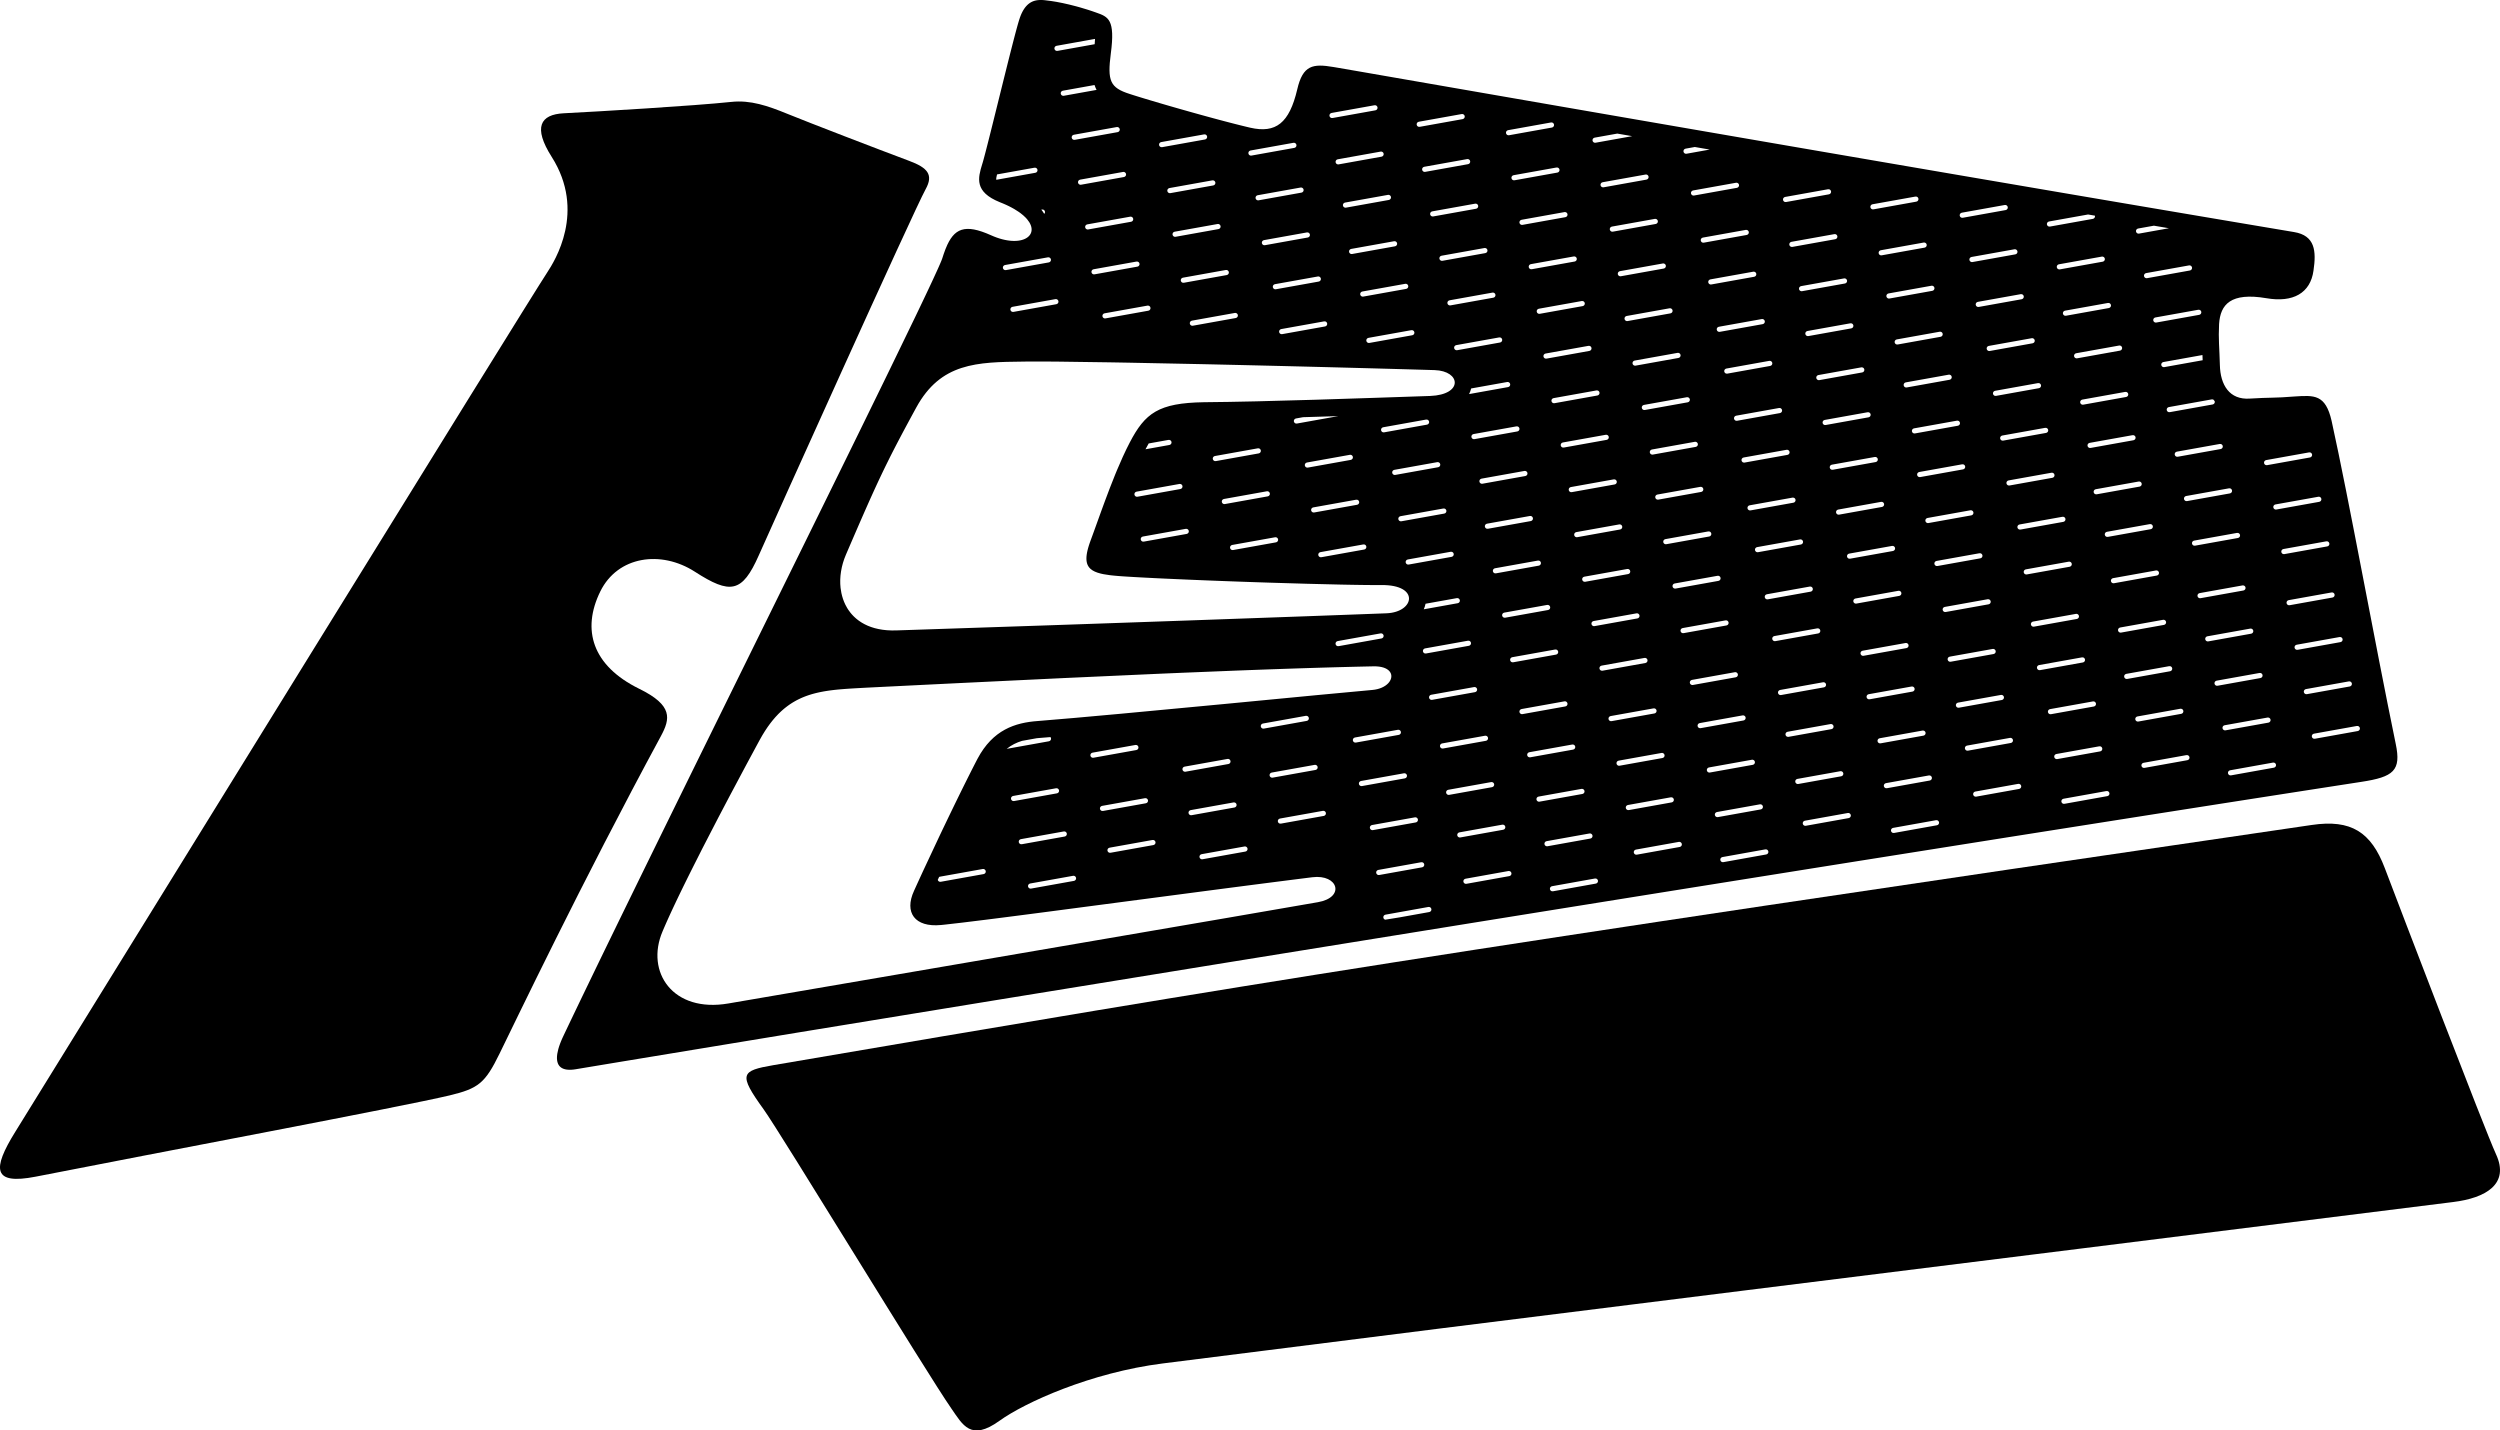 <?xml version="1.0" encoding="utf-8"?>
<!-- Generator: Adobe Illustrator 16.0.0, SVG Export Plug-In . SVG Version: 6.00 Build 0)  -->
<!DOCTYPE svg PUBLIC "-//W3C//DTD SVG 1.1//EN" "http://www.w3.org/Graphics/SVG/1.1/DTD/svg11.dtd">
<svg version="1.1" id="Layer_1" xmlns="http://www.w3.org/2000/svg" xmlns:xlink="http://www.w3.org/1999/xlink" x="0px" y="0px"
	 width="1453.482px" height="831.655px" viewBox="0 0 1453.482 831.655" enable-background="new 0 0 1453.482 831.655"
	 xml:space="preserve">
<path d="M1451.154,671.049c-6.581-14.357-55.93-143.279-64.652-166.34c-7.966-20.992-19.604-28.453-42.398-25.09
	c-516.219,75.6-609.572,90.99-894.422,139.645c-18.945,3.281-20.555,5.131-5.74,25.652c9.821,13.641,94.96,153.59,109.173,173.984
	c6.641,9.541,11.256,19.174,27.978,7.131c14.621-10.555,53.085-28.061,94.961-33.34c205.209-26.051,447.21-55.871,750.168-93.838
	C1445.238,696.51,1459.213,688.385,1451.154,671.049z"/>
<path d="M371.555,400.417c-27.12-13.381-33.527-34.177-22.547-56.556c10.152-20.648,35.339-24.089,54.904-11.511
	c20.704,13.35,27.557,12.44,37.228-9.446c7.782-17.588,90.087-200.358,97.038-212.938c4.614-8.359,1.219-12.426-9.598-16.443
	c-18.087-6.759-58.508-22.318-70.946-27.397c-11.271-4.603-21.35-8.078-32.456-6.878c-21.431,2.279-77.665,5.617-97.328,6.604
	c-13.882,0.68-17.966,8.229-7.098,25.351c20.098,31.655,1.685,60.642-2.562,67.123C305.557,177.535,65.935,565.912,8.93,657.951
	c-13.602,21.908-13.146,31.018,11.75,26.166c70.773-13.955,212.801-40.625,240.702-47.25c16.717-4.031,20.625-7.037,29.044-24.285
	c8.488-17.26,47.599-99.189,93.82-184.615C389.686,417.877,391.404,410.11,371.555,400.417z"/>
<path d="M1392.862,432.499c-12.327-59.733-27.157-141.88-37.288-187.817c-3.549-15.481-10.09-14.911-21.559-14.166
	c-11.435,0.959-14.494,0.483-25.892,1.217c-11.955,0.894-17.255-7.979-17.502-19.524c-0.264-10.231-0.915-14.938-0.462-23.823
	c0.722-11.402,6.765-18.524,27.484-15.012c15.568,2.703,25.617-2.996,27.401-16.02c1.679-11.332,1.012-20.407-11.322-22.442
	c-4.555-0.766-9.129-1.536-13.714-2.308c-0.592-0.1-1.185-0.199-1.777-0.299c-4.478-0.754-8.968-1.511-13.47-2.271
	c-0.27-0.045-0.539-0.091-0.809-0.136c-4.569-0.771-9.15-1.545-13.741-2.321c-0.445-0.076-0.892-0.151-1.337-0.226
	c-4.653-0.787-9.314-1.576-13.985-2.366c-0.153-0.026-0.308-0.052-0.462-0.078c-4.682-0.793-9.372-1.588-14.067-2.384
	c-0.441-0.075-0.883-0.15-1.324-0.225c-4.674-0.793-9.353-1.587-14.034-2.382c-0.168-0.028-0.336-0.057-0.503-0.085
	c-4.652-0.79-9.308-1.582-13.964-2.373c-0.555-0.094-1.108-0.188-1.663-0.283c-9.628-1.638-19.26-3.278-28.878-4.917
	c-0.153-0.026-0.308-0.053-0.461-0.079c-19.892-3.392-39.721-6.781-59.33-10.14c-0.002,0-0.004,0-0.004,0
	c-14.768-2.529-29.409-5.041-43.858-7.522l0,0c-2.901-0.498-5.792-0.995-8.677-1.491l0,0c-5.12-0.88-10.21-1.755-15.276-2.626
	c-0.556-0.095-1.11-0.191-1.665-0.287c-4.507-0.775-8.988-1.546-13.445-2.313c-3.366-0.58-6.716-1.156-10.052-1.731l0,0
	c-5.733-0.988-11.421-1.968-17.059-2.94c-0.178-0.03-0.357-0.062-0.536-0.092c-5.551-0.957-11.053-1.906-16.501-2.846
	c-0.171-0.029-0.343-0.059-0.513-0.088c-2.686-0.463-5.357-0.925-8.017-1.384c-0.222-0.039-0.443-0.077-0.665-0.115
	c-2.58-0.446-5.149-0.889-7.703-1.33c-0.375-0.065-0.747-0.129-1.121-0.194c-2.049-0.354-4.088-0.706-6.119-1.057
	c-0.6-0.104-1.2-0.208-1.799-0.311c-2.446-0.423-4.882-0.844-7.302-1.262c-0.192-0.033-0.383-0.066-0.575-0.1
	c-1.975-0.341-3.934-0.68-5.889-1.018c-2.154-0.372-4.298-0.743-6.43-1.112c-0.547-0.094-1.097-0.189-1.642-0.284
	c-1.393-0.241-2.779-0.481-4.162-0.72c-1.101-0.19-2.2-0.381-3.294-0.57c-0.745-0.129-1.493-0.258-2.234-0.387
	c-1.923-0.333-3.828-0.662-5.729-0.991c-1.033-0.179-2.062-0.357-3.089-0.535c-0.794-0.138-1.581-0.274-2.372-0.411
	c-2.515-0.435-5.013-0.868-7.487-1.296c-0.485-0.084-0.973-0.168-1.456-0.252c-2.787-0.483-5.551-0.961-8.285-1.436
	c-0.111-0.019-0.225-0.039-0.335-0.058c-1.179-0.205-2.348-0.407-3.516-0.609c-0.659-0.114-1.316-0.229-1.974-0.342
	c-4.197-0.728-8.333-1.444-12.396-2.149c-2.099-0.364-4.181-0.725-6.241-1.083c-4.616-0.801-9.136-1.584-13.557-2.352
	c-3.69-0.641-7.324-1.271-10.872-1.887c-0.217-0.038-0.433-0.075-0.648-0.113c-6.037-1.048-11.863-2.06-17.461-3.032
	c-0.149-0.026-0.301-0.052-0.45-0.079c-13.502-2.345-25.677-4.461-36.311-6.31l0,0c-11.865-2.062-21.807-3.791-29.547-5.135
	c-1.047-0.182-2.047-0.355-3.012-0.523c-0.731-0.127-1.439-0.25-2.124-0.369c-0.12-0.021-0.241-0.042-0.36-0.062
	c-5.442-0.944-9.328-1.616-11.496-1.986l0,0c-0.551-0.094-0.994-0.169-1.324-0.225c-0.001,0-0.002,0-0.004,0
	c-0.126-0.021-0.238-0.04-0.33-0.055c-11.967-2.019-17.813-1.192-21.09,13.008c-4.625,19.652-12.441,25.664-27.314,22.271
	c-0.778-0.182-1.592-0.376-2.421-0.577c-0.237-0.057-0.478-0.116-0.718-0.174c-0.656-0.16-1.325-0.324-2.007-0.493
	c-0.218-0.054-0.431-0.106-0.651-0.161c-0.878-0.219-1.775-0.445-2.692-0.678c-0.185-0.047-0.375-0.096-0.562-0.144
	c-0.759-0.194-1.53-0.392-2.312-0.594c-0.285-0.074-0.571-0.147-0.858-0.223c-0.815-0.211-1.639-0.427-2.473-0.646
	c-0.164-0.043-0.324-0.084-0.488-0.128c-0.986-0.26-1.986-0.525-2.994-0.794c-0.277-0.074-0.558-0.149-0.836-0.224
	c-0.786-0.21-1.577-0.423-2.372-0.638c-0.282-0.076-0.564-0.152-0.847-0.229c-1.032-0.279-2.068-0.561-3.111-0.846
	c-0.143-0.039-0.287-0.079-0.429-0.118c-0.91-0.249-1.822-0.5-2.735-0.752c-0.322-0.089-0.645-0.178-0.967-0.267
	c-0.851-0.236-1.702-0.472-2.553-0.709c-0.212-0.059-0.425-0.118-0.637-0.177c-1.055-0.294-2.107-0.59-3.156-0.885
	c-0.238-0.067-0.474-0.134-0.711-0.201c-0.854-0.241-1.705-0.482-2.551-0.722c-0.258-0.073-0.516-0.146-0.773-0.219
	c-1.024-0.291-2.042-0.582-3.048-0.87c-0.027-0.008-0.055-0.016-0.082-0.023c-1.032-0.296-2.051-0.589-3.061-0.881
	c-0.24-0.069-0.477-0.138-0.715-0.207c-0.844-0.245-1.68-0.487-2.503-0.727c-0.171-0.05-0.344-0.1-0.513-0.149
	c-0.987-0.288-1.958-0.572-2.909-0.851c-1.874-0.55-3.665-1.082-5.367-1.59l0,0c-1.247-0.373-2.441-0.732-3.577-1.077
	c-0.01-0.003-0.02-0.006-0.03-0.009c-0.53-0.161-1.045-0.318-1.548-0.472c-0.094-0.029-0.186-0.057-0.279-0.085
	c-0.427-0.13-0.844-0.259-1.25-0.384c-0.167-0.052-0.329-0.102-0.492-0.152c-0.329-0.102-0.656-0.203-0.97-0.301
	c-0.232-0.072-0.452-0.141-0.676-0.211c-0.239-0.075-0.483-0.151-0.711-0.223c-0.286-0.09-0.554-0.176-0.823-0.262
	c-0.151-0.048-0.312-0.099-0.457-0.146c-0.411-0.132-0.803-0.258-1.168-0.378c-11.638-3.672-13.067-7.75-11.049-23.505
	c2.625-19.854-1.392-21.349-8.629-23.877c-0.69-0.247-1.385-0.487-2.082-0.724c-0.2-0.068-0.4-0.134-0.6-0.201
	c-0.526-0.176-1.053-0.349-1.582-0.519c-0.191-0.062-0.382-0.124-0.573-0.184c-1.437-0.456-2.874-0.889-4.301-1.296
	c-0.094-0.026-0.187-0.052-0.28-0.079c-0.652-0.185-1.3-0.364-1.945-0.538c-0.089-0.024-0.179-0.048-0.268-0.072
	c-5.384-1.441-10.482-2.5-14.532-3.07c-0.139-0.013-0.281-0.029-0.424-0.045l0,0c-0.867-0.099-1.819-0.246-2.822-0.363
	c-0.024-0.002-0.049-0.005-0.073-0.008c-0.165-0.019-0.33-0.037-0.498-0.053c-0.046-0.005-0.094-0.009-0.141-0.013
	c-0.149-0.015-0.298-0.028-0.449-0.04c-0.057-0.004-0.115-0.008-0.172-0.012c-0.143-0.01-0.286-0.02-0.43-0.027
	c-0.065-0.003-0.13-0.006-0.196-0.009c-0.137-0.006-0.274-0.011-0.413-0.014c-0.073-0.001-0.146-0.002-0.218-0.002
	C605.042,0,604.909,0,604.775,0.002c-0.076,0.001-0.153,0.003-0.229,0.005c-0.131,0.004-0.262,0.009-0.393,0.017
	c-0.081,0.004-0.161,0.01-0.241,0.016c-0.128,0.01-0.257,0.021-0.385,0.034c-0.083,0.009-0.167,0.018-0.25,0.028
	c-0.125,0.015-0.251,0.033-0.377,0.052c-0.086,0.013-0.172,0.027-0.258,0.042c-0.124,0.022-0.248,0.046-0.372,0.072
	c-0.087,0.019-0.175,0.038-0.263,0.059c-0.122,0.029-0.244,0.061-0.366,0.094c-0.088,0.024-0.177,0.049-0.266,0.076
	c-0.121,0.037-0.241,0.077-0.362,0.118c-0.089,0.031-0.179,0.062-0.268,0.096c-0.119,0.045-0.238,0.094-0.357,0.144
	c-0.089,0.038-0.179,0.076-0.268,0.116c-0.118,0.054-0.234,0.112-0.351,0.171c-0.09,0.045-0.18,0.091-0.27,0.14
	c-0.115,0.063-0.229,0.131-0.344,0.2c-0.089,0.054-0.179,0.107-0.268,0.164c-0.114,0.073-0.226,0.152-0.339,0.231
	c-0.088,0.062-0.177,0.124-0.265,0.189c-0.111,0.083-0.221,0.174-0.332,0.264c-0.088,0.072-0.176,0.142-0.264,0.218
	c-0.109,0.095-0.216,0.196-0.324,0.297c-0.087,0.082-0.174,0.161-0.26,0.247c-0.106,0.107-0.211,0.221-0.316,0.335
	c-0.085,0.092-0.17,0.181-0.254,0.278c-0.104,0.12-0.207,0.248-0.31,0.375c-0.083,0.102-0.166,0.201-0.248,0.308
	c-0.102,0.134-0.202,0.278-0.303,0.419c-0.08,0.112-0.16,0.221-0.239,0.337c-0.099,0.147-0.195,0.306-0.292,0.461
	c-0.078,0.125-0.157,0.245-0.234,0.375c-0.096,0.163-0.189,0.336-0.283,0.508c-0.074,0.135-0.15,0.266-0.224,0.407
	c-0.095,0.183-0.187,0.378-0.279,0.57c-0.07,0.144-0.141,0.282-0.209,0.431c-0.094,0.205-0.184,0.424-0.275,0.639
	c-0.064,0.15-0.129,0.294-0.192,0.45c-0.099,0.247-0.195,0.51-0.291,0.771c-0.051,0.138-0.104,0.267-0.154,0.408
	c-0.145,0.409-0.285,0.833-0.422,1.274c-0.054,0.17-0.111,0.353-0.17,0.545c-0.02,0.064-0.041,0.135-0.062,0.202
	c-0.04,0.13-0.079,0.261-0.121,0.4c-0.028,0.094-0.057,0.193-0.086,0.291c-0.036,0.123-0.073,0.247-0.11,0.375
	c-0.032,0.109-0.064,0.221-0.097,0.334c-0.038,0.132-0.077,0.268-0.117,0.407c-0.032,0.113-0.065,0.228-0.098,0.345
	c-0.043,0.154-0.088,0.313-0.133,0.474c-0.032,0.115-0.064,0.229-0.097,0.348c-0.044,0.159-0.09,0.324-0.136,0.489
	c-0.158,0.571-0.323,1.177-0.496,1.816c-0.038,0.141-0.075,0.279-0.114,0.423c-0.046,0.172-0.094,0.35-0.142,0.527
	c-0.043,0.164-0.087,0.328-0.132,0.495c-0.054,0.203-0.109,0.41-0.164,0.618c-0.037,0.138-0.073,0.276-0.11,0.416
	c-0.056,0.213-0.113,0.427-0.17,0.645c-0.044,0.168-0.089,0.339-0.134,0.51c-0.054,0.208-0.109,0.415-0.164,0.626
	c-0.045,0.171-0.091,0.347-0.136,0.521c-0.057,0.219-0.114,0.437-0.172,0.66c-0.043,0.165-0.087,0.334-0.13,0.5
	c-0.109,0.421-0.22,0.85-0.333,1.285c-0.054,0.208-0.107,0.414-0.161,0.624c-0.052,0.201-0.104,0.406-0.157,0.61
	c-0.059,0.23-0.118,0.461-0.178,0.695c-0.057,0.221-0.114,0.444-0.171,0.667s-0.115,0.448-0.172,0.674
	c-0.061,0.237-0.122,0.477-0.183,0.716c-0.054,0.211-0.107,0.423-0.162,0.635c-0.058,0.228-0.116,0.456-0.174,0.686
	c-0.07,0.275-0.141,0.553-0.211,0.832c-0.051,0.202-0.102,0.403-0.154,0.606c-0.5,1.973-1.016,4.027-1.545,6.136
	c-0.005,0.023-0.011,0.045-0.017,0.068c-0.778,3.106-1.582,6.332-2.395,9.604h0c-0.263,1.06-0.527,2.124-0.792,3.19l0,0
	c-0.038,0.15-0.075,0.302-0.112,0.452c-0.992,4-1.986,8.021-2.955,11.932c-0.151,0.61-0.301,1.216-0.451,1.82
	c-0.077,0.309-0.153,0.617-0.229,0.924c-0.677,2.732-1.338,5.395-1.971,7.933l0,0c-0.283,1.138-0.561,2.25-0.833,3.334
	c-0.116,0.462-0.23,0.919-0.343,1.371c-0.031,0.123-0.062,0.245-0.092,0.367c-0.102,0.405-0.202,0.804-0.301,1.2
	c-0.033,0.13-0.066,0.262-0.099,0.391c-0.11,0.438-0.218,0.867-0.326,1.292c-0.019,0.074-0.038,0.15-0.056,0.224
	c-0.253,1.001-0.498,1.965-0.733,2.888c-0.027,0.108-0.054,0.211-0.081,0.318c-0.086,0.337-0.171,0.671-0.255,0.997
	c-0.035,0.136-0.069,0.269-0.104,0.403c-0.077,0.302-0.154,0.599-0.229,0.89c-0.032,0.124-0.063,0.247-0.095,0.368
	c-0.078,0.302-0.154,0.597-0.229,0.886c-0.025,0.099-0.052,0.198-0.077,0.295c-0.088,0.339-0.175,0.668-0.258,0.988
	c-0.01,0.037-0.021,0.077-0.03,0.113c-0.193,0.735-0.375,1.417-0.543,2.041c-0.013,0.05-0.026,0.096-0.039,0.144
	c-0.066,0.247-0.131,0.485-0.194,0.712c-0.021,0.079-0.042,0.153-0.063,0.229c-0.052,0.189-0.103,0.372-0.152,0.546
	c-0.023,0.083-0.045,0.163-0.068,0.242c-0.046,0.164-0.09,0.318-0.133,0.467c-0.02,0.069-0.04,0.139-0.059,0.205
	c-0.043,0.147-0.083,0.282-0.123,0.414c-0.016,0.055-0.034,0.114-0.049,0.166c-0.053,0.174-0.103,0.335-0.148,0.477
	c-2.479,8.031-4.663,16.089,10.25,22.098c0.589,0.23,1.157,0.462,1.715,0.696c0.157,0.066,0.31,0.132,0.465,0.198
	c0.425,0.182,0.841,0.364,1.248,0.548c0.132,0.06,0.267,0.12,0.398,0.18c0.525,0.242,1.04,0.485,1.535,0.73
	c0.014,0.007,0.028,0.015,0.042,0.022c0.481,0.239,0.945,0.479,1.397,0.72c0.101,0.054,0.199,0.107,0.298,0.161
	c0.404,0.219,0.797,0.438,1.178,0.659c0.055,0.032,0.111,0.063,0.165,0.095c0.891,0.521,1.717,1.045,2.481,1.571
	c0.047,0.033,0.094,0.065,0.141,0.098c0.372,0.258,0.731,0.517,1.073,0.775l0,0c1.119,0.846,2.081,1.693,2.891,2.53h0
	c0.272,0.282,0.523,0.562,0.762,0.842c0.047,0.055,0.093,0.109,0.138,0.164c0.462,0.555,0.858,1.104,1.191,1.644
	c0.033,0.052,0.065,0.105,0.096,0.157c0.16,0.269,0.307,0.535,0.436,0.799c0.008,0.017,0.015,0.034,0.023,0.05
	c0.12,0.249,0.223,0.496,0.316,0.74c0.019,0.049,0.038,0.098,0.056,0.146c0.091,0.255,0.17,0.507,0.233,0.756
	c0.007,0.03,0.012,0.06,0.02,0.09c0.054,0.226,0.094,0.449,0.125,0.669c0.006,0.044,0.013,0.088,0.018,0.132
	c0.028,0.239,0.042,0.474,0.042,0.705c0,0.037-0.002,0.074-0.003,0.111c-0.004,0.206-0.019,0.408-0.044,0.607
	c-0.005,0.038-0.008,0.077-0.014,0.114c-0.033,0.219-0.079,0.434-0.138,0.645c-0.011,0.04-0.024,0.079-0.037,0.119
	c-0.057,0.188-0.124,0.372-0.202,0.552c-0.013,0.029-0.023,0.059-0.036,0.087c-0.09,0.198-0.193,0.39-0.307,0.577
	c-0.024,0.04-0.05,0.079-0.076,0.118c-0.109,0.17-0.228,0.336-0.357,0.497c-0.016,0.02-0.029,0.039-0.045,0.058
	c-0.143,0.173-0.301,0.339-0.467,0.5c-0.038,0.037-0.077,0.073-0.116,0.108c-0.165,0.152-0.337,0.3-0.522,0.44
	c-0.011,0.008-0.02,0.017-0.031,0.024c-0.195,0.146-0.404,0.283-0.62,0.415c-0.051,0.031-0.103,0.062-0.154,0.092
	c-0.222,0.129-0.452,0.254-0.695,0.369c-0.006,0.002-0.012,0.005-0.017,0.007c-0.239,0.112-0.491,0.215-0.75,0.312
	c-0.062,0.023-0.124,0.047-0.187,0.069c-0.266,0.095-0.54,0.185-0.826,0.264c-0.029,0.008-0.06,0.015-0.089,0.022
	c-0.265,0.072-0.54,0.135-0.82,0.193c-0.071,0.014-0.142,0.029-0.213,0.043c-0.308,0.059-0.623,0.11-0.949,0.152
	c-0.049,0.006-0.099,0.01-0.148,0.016c-0.293,0.035-0.594,0.062-0.901,0.083c-0.076,0.005-0.152,0.011-0.229,0.016
	c-0.347,0.02-0.701,0.03-1.064,0.031c-0.067,0-0.137-0.002-0.205-0.002c-0.322-0.002-0.65-0.012-0.984-0.029
	c-0.078-0.004-0.155-0.006-0.234-0.011c-0.382-0.023-0.772-0.056-1.17-0.099c-0.084-0.009-0.17-0.021-0.255-0.03
	c-0.354-0.042-0.712-0.09-1.077-0.147c-0.075-0.012-0.148-0.022-0.223-0.034c-0.417-0.069-0.842-0.149-1.273-0.239
	c-0.096-0.02-0.193-0.042-0.29-0.063c-0.393-0.086-0.79-0.18-1.193-0.283c-0.062-0.016-0.124-0.03-0.187-0.046
	c-0.449-0.118-0.907-0.25-1.369-0.391c-0.107-0.033-0.215-0.067-0.324-0.101c-0.438-0.138-0.88-0.284-1.329-0.442
	c-0.04-0.014-0.08-0.027-0.121-0.042c-0.479-0.171-0.966-0.358-1.457-0.554c-0.116-0.046-0.233-0.094-0.351-0.142
	c-0.499-0.204-1.001-0.416-1.512-0.646c-0.874-0.392-1.709-0.743-2.525-1.072c-0.121-0.049-0.244-0.101-0.363-0.147
	c-0.771-0.306-1.514-0.579-2.235-0.828c-0.133-0.046-0.266-0.091-0.398-0.135c-0.714-0.239-1.408-0.452-2.076-0.634
	c-0.097-0.026-0.191-0.049-0.288-0.074c-0.69-0.181-1.361-0.339-2.003-0.458c-0.004-0.001-0.009-0.002-0.014-0.003
	c-0.645-0.12-1.259-0.2-1.858-0.257c-0.085-0.008-0.172-0.019-0.256-0.026c-0.568-0.047-1.114-0.062-1.643-0.053
	c-0.092,0.002-0.183,0.005-0.273,0.008c-0.526,0.02-1.036,0.064-1.525,0.141c-0.061,0.01-0.12,0.023-0.18,0.033
	c-0.507,0.088-0.999,0.2-1.469,0.35c-0.001,0-0.004,0.001-0.006,0.001c-0.47,0.15-0.918,0.338-1.354,0.55
	c-0.057,0.028-0.116,0.053-0.172,0.082c-0.415,0.211-0.814,0.453-1.201,0.72c-0.061,0.042-0.122,0.086-0.182,0.129
	c-0.386,0.279-0.76,0.583-1.121,0.919c-0.037,0.034-0.072,0.072-0.109,0.107c-0.374,0.358-0.737,0.741-1.086,1.162l-0.001,0.001
	c-0.347,0.418-0.68,0.874-1.005,1.353c-0.039,0.058-0.079,0.114-0.118,0.173c-0.311,0.469-0.612,0.968-0.906,1.493
	c-0.042,0.074-0.083,0.149-0.124,0.225c-0.295,0.541-0.584,1.106-0.866,1.705c-0.021,0.045-0.042,0.093-0.063,0.139
	c-0.724,1.557-1.405,3.308-2.066,5.247l0,0c-0.001,0.004-0.003,0.009-0.004,0.014c-0.26,0.764-0.519,1.549-0.774,2.372
	c-0.042,0.135-0.098,0.295-0.162,0.472c-0.02,0.056-0.046,0.125-0.069,0.185c-0.049,0.131-0.099,0.265-0.157,0.415
	c-0.032,0.081-0.068,0.171-0.103,0.257c-0.06,0.151-0.122,0.305-0.19,0.473c-0.039,0.095-0.082,0.198-0.124,0.299
	c-0.074,0.18-0.151,0.364-0.234,0.561c-0.046,0.109-0.094,0.222-0.143,0.335c-0.089,0.208-0.182,0.425-0.279,0.649
	c-0.051,0.119-0.103,0.238-0.157,0.361c-0.108,0.249-0.223,0.509-0.341,0.777c-0.051,0.115-0.101,0.228-0.153,0.347
	c-0.136,0.307-0.279,0.628-0.427,0.958c-0.042,0.094-0.082,0.184-0.125,0.28c-0.797,1.776-1.758,3.871-2.871,6.265
	c-0.049,0.105-0.1,0.215-0.149,0.321c-0.227,0.488-0.459,0.987-0.699,1.5c-0.071,0.152-0.145,0.309-0.217,0.463
	c-0.227,0.484-0.458,0.977-0.695,1.482c-0.08,0.171-0.162,0.345-0.243,0.518c-0.236,0.502-0.477,1.014-0.723,1.535
	c-0.089,0.188-0.178,0.376-0.268,0.567c-0.242,0.514-0.491,1.039-0.743,1.57c-0.103,0.218-0.205,0.433-0.309,0.654
	c-0.264,0.557-0.535,1.127-0.808,1.703c-0.439,0.924-0.887,1.865-1.35,2.836l0,0c-0.64,1.341-1.303,2.73-1.988,4.16
	c-0.027,0.056-0.053,0.111-0.08,0.167c-0.694,1.45-1.411,2.944-2.15,4.481c-0.011,0.023-0.022,0.046-0.033,0.07
	c-4.123,8.578-8.927,18.495-14.282,29.493c-0.026,0.054-0.052,0.106-0.078,0.16c-0.395,0.812-0.795,1.633-1.197,2.457
	c-0.706,1.45-1.42,2.915-2.145,4.4c-3.908,8.013-8.068,16.521-12.446,25.458h0c-0.732,1.493-1.467,2.995-2.21,4.511
	c-0.143,0.291-0.287,0.585-0.43,0.877c-0.513,1.046-1.027,2.095-1.545,3.152c-0.649,1.322-1.301,2.652-1.958,3.99
	c-0.264,0.539-0.532,1.085-0.798,1.626c-0.521,1.061-1.041,2.122-1.566,3.191c-0.158,0.321-0.316,0.644-0.474,0.966
	c-0.708,1.443-1.419,2.892-2.136,4.351c-0.007,0.015-0.015,0.03-0.022,0.044c-3.259,6.638-6.603,13.442-10.017,20.384h0
	c-0.547,1.111-1.094,2.225-1.645,3.343l0,0c-4.175,8.489-8.45,17.174-12.797,26.003l0,0c-0.547,1.112-1.096,2.226-1.646,3.343h0
	c-5.777,11.731-11.678,23.709-17.634,35.799c-1.348,2.736-2.7,5.479-4.053,8.227h0c-3.33,6.758-6.675,13.547-10.021,20.34
	c-1.329,2.697-2.658,5.396-3.988,8.094l0,0c-0.694,1.409-1.387,2.816-2.081,4.225c-4.333,8.798-8.66,17.584-12.958,26.317
	c-0.015,0.029-0.029,0.059-0.044,0.088c-1.366,2.775-2.73,5.547-4.09,8.311c-0.286,0.58-0.574,1.164-0.859,1.744l0,0
	c-2.575,5.234-5.137,10.443-7.68,15.613c-0.275,0.561-0.549,1.119-0.824,1.678c-1.897,3.859-3.784,7.697-5.658,11.512
	c-0.088,0.178-0.177,0.359-0.265,0.537l0,0c-0.549,1.117-1.096,2.23-1.642,3.344l0,0c-0.057,0.115-0.114,0.23-0.171,0.348
	c-2.695,5.486-5.36,10.916-7.991,16.277c-0.128,0.262-0.256,0.521-0.383,0.781c-0.645,1.314-1.288,2.625-1.929,3.932
	c-0.303,0.619-0.606,1.236-0.908,1.854c-0.612,1.248-1.221,2.49-1.829,3.73c-0.756,1.541-1.507,3.074-2.255,4.604
	c-0.076,0.154-0.153,0.311-0.229,0.467c-0.552,1.127-1.102,2.25-1.65,3.369c-0.293,0.598-0.584,1.191-0.875,1.787
	c-0.46,0.939-0.92,1.879-1.377,2.812c-0.484,0.988-0.964,1.971-1.445,2.953c-0.23,0.469-0.463,0.945-0.692,1.414l0,0
	c-1.552,3.172-3.083,6.305-4.597,9.402c-0.056,0.113-0.111,0.229-0.167,0.342c-2.11,4.318-4.181,8.562-6.209,12.723
	c-0.136,0.277-0.272,0.559-0.407,0.836c-0.872,1.787-1.735,3.559-2.59,5.314c-0.144,0.295-0.292,0.598-0.435,0.893h0
	c-0.545,1.119-1.087,2.232-1.626,3.34l0,0c-0.194,0.398-0.383,0.789-0.576,1.184c-0.358,0.738-0.716,1.473-1.071,2.203
	c-0.257,0.529-0.513,1.055-0.769,1.58c-0.401,0.826-0.8,1.646-1.197,2.463c-0.206,0.424-0.411,0.848-0.616,1.27
	c-0.443,0.912-0.882,1.818-1.32,2.719c-0.175,0.361-0.351,0.723-0.524,1.082c-0.46,0.949-0.917,1.891-1.371,2.826
	c-0.145,0.299-0.29,0.598-0.434,0.895c-3.055,6.305-5.959,12.316-8.694,17.998c-0.059,0.123-0.117,0.244-0.176,0.365
	c-0.472,0.98-0.939,1.953-1.4,2.912c-0.104,0.217-0.207,0.432-0.311,0.646c-0.425,0.885-0.846,1.76-1.261,2.627
	c-0.112,0.234-0.223,0.465-0.334,0.697c-0.378,0.789-0.752,1.568-1.122,2.342c-0.156,0.326-0.312,0.652-0.467,0.975
	c-0.344,0.719-0.684,1.43-1.021,2.135c-0.14,0.291-0.28,0.586-0.418,0.875c-0.36,0.752-0.713,1.494-1.065,2.23
	c-0.121,0.252-0.243,0.51-0.362,0.76c-0.377,0.791-0.747,1.568-1.114,2.34c-0.085,0.178-0.172,0.361-0.256,0.539
	c-0.453,0.951-0.899,1.891-1.336,2.812c-0.247,0.51-0.479,1.012-0.706,1.51c-0.058,0.129-0.115,0.256-0.172,0.383
	c-0.21,0.471-0.413,0.939-0.604,1.4c-0.011,0.025-0.022,0.051-0.033,0.076c-0.204,0.496-0.393,0.98-0.573,1.461
	c-0.036,0.096-0.07,0.191-0.105,0.285c-0.172,0.469-0.335,0.932-0.483,1.385c-0.002,0.008-0.005,0.016-0.008,0.025
	c-0.157,0.482-0.298,0.953-0.427,1.418c-0.016,0.057-0.03,0.111-0.045,0.168c-0.253,0.932-0.448,1.826-0.578,2.676
	c-0.004,0.025-0.007,0.051-0.011,0.078c-0.063,0.424-0.112,0.84-0.143,1.24c0,0.002,0,0.004,0,0.006l0,0
	c-0.126,1.68,0.043,3.148,0.553,4.352c0.001,0.004,0.002,0.006,0.003,0.008c0.085,0.201,0.181,0.396,0.287,0.582
	c0.003,0.006,0.006,0.012,0.009,0.018c0.104,0.184,0.217,0.357,0.34,0.523c0.007,0.01,0.013,0.02,0.02,0.029
	c0.12,0.16,0.25,0.314,0.389,0.461c0.012,0.012,0.023,0.025,0.035,0.039c0.136,0.139,0.281,0.271,0.434,0.398
	c0.019,0.016,0.036,0.031,0.055,0.047c0.15,0.121,0.311,0.232,0.477,0.34c0.027,0.018,0.051,0.035,0.079,0.053
	c0.163,0.1,0.336,0.191,0.516,0.279c0.037,0.018,0.07,0.039,0.108,0.055c0.176,0.082,0.362,0.154,0.553,0.225
	c0.047,0.018,0.091,0.037,0.139,0.053c0.188,0.064,0.386,0.117,0.587,0.17c0.059,0.016,0.115,0.033,0.175,0.047
	c0.197,0.047,0.406,0.084,0.617,0.117c0.073,0.014,0.142,0.029,0.216,0.039c0.208,0.031,0.428,0.051,0.648,0.068
	c0.087,0.008,0.169,0.02,0.258,0.025c0.22,0.016,0.452,0.018,0.685,0.021c0.099,0.002,0.193,0.01,0.294,0.008
	c0.236,0,0.486-0.012,0.735-0.023c0.107-0.004,0.209-0.004,0.319-0.012c0.265-0.016,0.544-0.045,0.823-0.074
	c0.104-0.01,0.201-0.016,0.306-0.027c0.389-0.047,0.791-0.104,1.206-0.172c1.775-0.295,3.57-0.594,5.384-0.896
	c0.221-0.037,0.447-0.074,0.668-0.111c5.283-0.879,10.726-1.783,16.332-2.715c0.255-0.041,0.515-0.084,0.771-0.127
	c1.712-0.285,3.435-0.57,5.175-0.859c0.136-0.021,0.273-0.045,0.41-0.066c117.822-19.541,301.563-49.535,491.83-80.195l0,0
	c10.207-1.645,20.433-3.293,30.668-4.939c10.111-1.627,20.229-3.254,30.35-4.881c1.129-0.18,2.257-0.361,3.385-0.543
	c10.07-1.617,20.139-3.234,30.199-4.85c10.337-1.658,20.663-3.312,30.971-4.965l0,0c23.998-3.844,47.892-7.664,71.563-11.441
	c0,0,0.001,0,0.002-0.002c8.898-1.42,17.767-2.834,26.597-4.24l0,0c60.217-9.594,118.673-18.855,173.363-27.453
	c0.502-0.078,1.003-0.158,1.505-0.236c2.396-0.377,4.784-0.752,7.165-1.125c0.677-0.107,1.352-0.213,2.026-0.318
	c2.077-0.326,4.146-0.652,6.211-0.977c1.071-0.168,2.143-0.336,3.21-0.502c1.766-0.277,3.524-0.553,5.281-0.828
	c1.083-0.17,2.168-0.342,3.248-0.51c1.935-0.303,3.862-0.605,5.786-0.906c0.87-0.137,1.743-0.273,2.611-0.41
	c1.919-0.301,3.828-0.598,5.736-0.896c0.938-0.146,1.882-0.295,2.817-0.441c2.163-0.338,4.314-0.674,6.463-1.01
	c1.812-0.283,3.615-0.566,5.417-0.848c1.42-0.221,2.844-0.443,4.257-0.664c1.606-0.25,3.201-0.5,4.799-0.748
	c1.034-0.162,2.071-0.324,3.102-0.484c1.526-0.238,3.043-0.475,4.562-0.711c1.232-0.191,2.465-0.385,3.691-0.574
	c1.362-0.213,2.718-0.424,4.073-0.635c1.279-0.199,2.557-0.398,3.83-0.596c1.37-0.213,2.738-0.426,4.102-0.639
	c1.328-0.205,2.651-0.412,3.973-0.617c1.249-0.193,2.496-0.387,3.738-0.58c1.402-0.219,2.797-0.434,4.19-0.65
	c1.176-0.182,2.354-0.365,3.524-0.547c1.461-0.227,2.911-0.451,4.363-0.676c1.125-0.176,2.256-0.35,3.375-0.523
	c2.49-0.385,4.969-0.77,7.43-1.15C1391.665,451.696,1396.126,448.022,1392.862,432.499z M805.361,534.704
	c-0.545-0.146-0.987-0.59-1.093-1.18c-0.146-0.812,0.399-1.596,1.212-1.74l24.974-4.482c0.812-0.145,1.595,0.398,1.741,1.211
	c0.146,0.812-0.399,1.596-1.211,1.742l-17.408,3.123C810.836,533.821,808.097,534.263,805.361,534.704z M488.533,339.625
	c-0.008-0.181-0.01-0.362-0.015-0.543c-0.016-0.564-0.02-1.13-0.008-1.699c0.004-0.21,0.009-0.42,0.017-0.631
	c0.021-0.58,0.059-1.162,0.108-1.745c0.015-0.173,0.024-0.344,0.042-0.517c0.149-1.502,0.392-3.01,0.723-4.515
	c0.048-0.218,0.104-0.436,0.155-0.653c0.126-0.531,0.263-1.062,0.412-1.59c0.071-0.251,0.143-0.501,0.219-0.751
	c0.158-0.521,0.329-1.042,0.508-1.561c0.078-0.224,0.151-0.449,0.232-0.673c0.267-0.73,0.55-1.457,0.859-2.178
	c0.591-1.374,1.167-2.713,1.73-4.021c0.088-0.206,0.172-0.399,0.26-0.604c0.471-1.093,0.936-2.173,1.389-3.223
	c0.122-0.283,0.238-0.552,0.359-0.831c0.409-0.948,0.815-1.889,1.21-2.803c0.14-0.322,0.273-0.63,0.411-0.949
	c0.373-0.861,0.744-1.718,1.105-2.55c0.116-0.268,0.228-0.525,0.343-0.79c0.387-0.891,0.771-1.774,1.145-2.633
	c0.072-0.166,0.142-0.326,0.214-0.49c0.399-0.915,0.792-1.816,1.178-2.698c0.073-0.166,0.144-0.328,0.216-0.493
	c0.388-0.884,0.77-1.756,1.146-2.609c0.055-0.125,0.109-0.248,0.164-0.373c0.386-0.875,0.766-1.737,1.14-2.582
	c0.047-0.106,0.094-0.211,0.141-0.317c0.381-0.859,0.757-1.706,1.127-2.536c0.037-0.083,0.074-0.165,0.111-0.248
	c0.376-0.843,0.749-1.673,1.116-2.49c0.032-0.072,0.064-0.143,0.097-0.214c0.37-0.822,0.736-1.632,1.098-2.429
	c0.028-0.062,0.056-0.123,0.084-0.185c0.371-0.818,0.739-1.625,1.104-2.419c0.013-0.028,0.025-0.056,0.038-0.083
	c0.374-0.815,0.745-1.619,1.113-2.414c0.009-0.021,0.019-0.041,0.028-0.061c0.373-0.804,0.743-1.599,1.112-2.386
	c0.004-0.008,0.008-0.017,0.012-0.025c0.749-1.598,1.492-3.164,2.235-4.713l0,0c0.551-1.147,1.103-2.288,1.657-3.422
	c0.886-1.811,1.78-3.615,2.695-5.434c0.042-0.083,0.083-0.167,0.126-0.25c0.257-0.51,0.516-1.022,0.777-1.536
	c0.088-0.175,0.177-0.349,0.266-0.524c0.249-0.488,0.499-0.979,0.751-1.472c0.1-0.195,0.2-0.39,0.301-0.586
	c0.253-0.493,0.508-0.988,0.766-1.486c0.098-0.189,0.197-0.381,0.296-0.571c0.262-0.507,0.526-1.015,0.793-1.528
	c0.087-0.167,0.176-0.337,0.264-0.505c0.894-1.711,1.819-3.467,2.782-5.28c0.116-0.219,0.23-0.434,0.347-0.654
	c0.249-0.467,0.504-0.944,0.758-1.42c0.175-0.327,0.349-0.652,0.526-0.983c0.241-0.45,0.486-0.907,0.733-1.366
	c0.194-0.362,0.39-0.726,0.588-1.093c0.245-0.454,0.491-0.912,0.741-1.375c0.213-0.396,0.43-0.797,0.648-1.199
	c0.239-0.441,0.478-0.882,0.721-1.332c0.276-0.508,0.557-1.027,0.84-1.546c0.192-0.353,0.381-0.702,0.576-1.06
	c0.492-0.905,0.992-1.822,1.505-2.762c14.258-26.162,35.333-26.492,62.314-26.785c0.37-0.007,0.768-0.013,1.178-0.018
	c0.095-0.001,0.188-0.003,0.285-0.004c0.402-0.005,0.82-0.009,1.257-0.013c0.102-0.001,0.208-0.001,0.312-0.002
	c0.392-0.003,0.797-0.005,1.216-0.008c0.098,0,0.192-0.001,0.292-0.001c0.461-0.002,0.944-0.003,1.437-0.004
	c0.175,0,0.352-0.001,0.53-0.001c0.479,0,0.97-0.001,1.477,0c0.202,0,0.412,0,0.619,0c0.371,0,0.748,0.001,1.132,0.002
	c0.238,0,0.474,0.001,0.717,0.002c0.491,0.001,0.996,0.003,1.507,0.006c0.32,0.001,0.646,0.003,0.975,0.005
	c0.326,0.001,0.658,0.003,0.992,0.005c0.559,0.003,1.127,0.007,1.708,0.011c0.253,0.002,0.507,0.003,0.765,0.005
	c0.403,0.003,0.808,0.006,1.221,0.01c0.248,0.002,0.504,0.004,0.755,0.006c0.758,0.006,1.527,0.013,2.316,0.021
	c0.13,0.001,0.262,0.002,0.394,0.004c8.158,0.08,17.927,0.218,28.855,0.402l0,0c1.356,0.022,2.728,0.046,4.119,0.07l0,0
	c2.075,0.036,4.188,0.074,6.336,0.113c0.024,0,0.049,0.001,0.073,0.001c12.951,0.236,27.168,0.524,42.025,0.848
	c0.008,0,0.015,0,0.023,0.001c1.048,0.022,2.102,0.046,3.156,0.069c0.342,0.007,0.683,0.015,1.024,0.022
	c0.947,0.021,1.897,0.042,2.849,0.063c5.199,0.116,10.459,0.235,15.761,0.358c4.013,0.093,8.049,0.188,12.094,0.284
	c0.207,0.005,0.414,0.01,0.62,0.015c4.048,0.096,8.104,0.194,12.161,0.293c0.188,0.004,0.374,0.009,0.562,0.014
	c4.073,0.1,8.144,0.2,12.202,0.302c0.165,0.004,0.33,0.009,0.494,0.013c4.1,0.103,8.186,0.207,12.245,0.311
	c2.335,0.06,4.659,0.12,6.976,0.181c1.911,0.05,3.816,0.1,5.711,0.149c0.316,0.008,0.633,0.017,0.948,0.025
	c2.196,0.058,4.378,0.116,6.55,0.174c0.422,0.011,0.844,0.022,1.264,0.034c2.129,0.057,4.242,0.114,6.342,0.171
	c0.459,0.012,0.916,0.025,1.374,0.038c2.175,0.059,4.337,0.118,6.474,0.177c0.125,0.003,0.248,0.007,0.372,0.01
	c2.091,0.058,4.157,0.116,6.209,0.173c0.343,0.01,0.69,0.02,1.032,0.029c2.013,0.057,4.001,0.113,5.971,0.169
	c0.44,0.013,0.879,0.025,1.316,0.038c1.984,0.057,3.949,0.113,5.885,0.169c0.294,0.009,0.584,0.017,0.877,0.026
	c2.049,0.06,4.076,0.119,6.064,0.178c15.371,0.475,16.845,14.308-2.566,15.037c-39.281,1.312-95.062,3.342-131.514,3.635
	c-26.451,0.429-34.207,6.358-43.096,23.389c-1.333,2.544-2.639,5.254-3.922,8.056c-0.075,0.164-0.15,0.328-0.225,0.493
	c-1.077,2.368-2.137,4.803-3.176,7.287c-0.036,0.086-0.072,0.171-0.108,0.257c-0.35,0.837-0.696,1.677-1.042,2.522
	c-0.021,0.05-0.041,0.101-0.062,0.152c-1.03,2.53-2.04,5.088-3.028,7.657c-0.087,0.227-0.174,0.453-0.261,0.679
	c-0.883,2.305-1.748,4.607-2.595,6.896c-0.16,0.432-0.319,0.863-0.478,1.293c-0.214,0.583-0.428,1.163-0.64,1.743
	c-0.233,0.638-0.464,1.271-0.695,1.904c-0.142,0.39-0.285,0.781-0.426,1.169c-0.409,1.125-0.811,2.238-1.209,3.342
	c-0.011,0.029-0.021,0.058-0.032,0.088c-0.526,1.458-1.045,2.899-1.554,4.31l0,0c-0.398,1.104-0.791,2.191-1.177,3.259l0,0
	c-0.359,0.993-0.714,1.971-1.064,2.931c-0.365,0.999-0.726,1.982-1.079,2.938c-0.205,0.554-0.397,1.092-0.576,1.614
	c-0.081,0.235-0.149,0.457-0.225,0.687c-0.091,0.279-0.188,0.563-0.272,0.834c-0.091,0.293-0.169,0.57-0.251,0.854
	c-0.056,0.191-0.118,0.391-0.169,0.578c-0.087,0.318-0.162,0.621-0.237,0.927c-0.034,0.138-0.074,0.283-0.106,0.419
	c-0.077,0.328-0.14,0.642-0.202,0.954c-0.021,0.103-0.046,0.21-0.064,0.31c-0.062,0.329-0.11,0.645-0.155,0.957
	c-0.011,0.075-0.025,0.154-0.036,0.229c-0.043,0.325-0.073,0.637-0.098,0.944c-0.004,0.055-0.012,0.112-0.016,0.166
	c-0.023,0.315-0.032,0.62-0.035,0.918c0,0.039-0.003,0.081-0.003,0.12c0,0.306,0.013,0.6,0.033,0.887
	c0.002,0.026,0.002,0.055,0.004,0.081c0.023,0.292,0.06,0.572,0.105,0.845c0.003,0.02,0.005,0.039,0.008,0.058
	c0.048,0.277,0.108,0.543,0.179,0.802c0.003,0.012,0.006,0.025,0.009,0.037c0.073,0.262,0.159,0.513,0.256,0.755
	c0.003,0.008,0.005,0.016,0.008,0.023c0.099,0.244,0.21,0.479,0.333,0.705c0.003,0.005,0.005,0.011,0.008,0.016
	c0.124,0.228,0.261,0.445,0.41,0.655c0.002,0.003,0.004,0.007,0.007,0.01c0.149,0.21,0.312,0.411,0.485,0.604
	c0.003,0.004,0.005,0.007,0.008,0.01c0.173,0.192,0.36,0.376,0.558,0.552c0.003,0.003,0.005,0.006,0.008,0.009h0
	c1.355,1.202,3.28,2.051,5.779,2.676c0.065,0.017,0.134,0.032,0.2,0.048c0.447,0.108,0.912,0.21,1.395,0.306
	c0.076,0.016,0.151,0.031,0.228,0.046c1.092,0.209,2.274,0.389,3.544,0.547c0.123,0.016,0.247,0.03,0.372,0.045
	c0.57,0.068,1.156,0.134,1.762,0.194c0.073,0.008,0.143,0.016,0.215,0.022c0.681,0.067,1.385,0.13,2.109,0.19
	c0.139,0.011,0.284,0.022,0.424,0.033c0.591,0.048,1.196,0.094,1.816,0.138c0.196,0.015,0.392,0.028,0.59,0.042
	c0.75,0.052,1.513,0.103,2.303,0.152c0.68,0.043,1.386,0.085,2.104,0.128c0.208,0.013,0.418,0.025,0.629,0.038
	c0.588,0.034,1.188,0.069,1.8,0.104c0.16,0.009,0.316,0.019,0.478,0.027c0.775,0.044,1.567,0.089,2.376,0.134
	c0.142,0.008,0.288,0.016,0.432,0.023c0.701,0.038,1.415,0.076,2.141,0.115c0.184,0.01,0.367,0.02,0.553,0.029
	c1.729,0.091,3.521,0.183,5.375,0.274c0.208,0.011,0.417,0.021,0.626,0.031c0.779,0.039,1.567,0.077,2.366,0.116
	c0.176,0.008,0.35,0.017,0.527,0.025c0.913,0.044,1.837,0.088,2.774,0.132c0.085,0.004,0.167,0.008,0.252,0.012h0.001
	c4.319,0.202,8.88,0.405,13.611,0.605h0c0.022,0.001,0.045,0.002,0.067,0.003c3.697,0.156,7.496,0.312,11.365,0.465
	c0.084,0.004,0.17,0.007,0.255,0.01c1.825,0.072,3.664,0.145,5.515,0.215c0.185,0.007,0.369,0.014,0.554,0.021
	c1.798,0.068,3.606,0.136,5.422,0.203c0.172,0.007,0.344,0.013,0.517,0.02c1.865,0.068,3.737,0.137,5.612,0.204
	c0.113,0.004,0.225,0.008,0.337,0.012c1.983,0.071,3.969,0.141,5.955,0.209c0.003,0,0.006,0,0.009,0.001
	c1.932,0.066,3.861,0.132,5.787,0.196c0.27,0.009,0.539,0.018,0.809,0.026c1.666,0.056,3.328,0.109,4.982,0.163
	c0.18,0.006,0.361,0.012,0.54,0.018h0.002c14.614,0.469,28.705,0.854,40.524,1.1c0.121,0.002,0.24,0.005,0.361,0.007
	c0.471,0.01,0.939,0.02,1.403,0.029c0.227,0.004,0.451,0.009,0.677,0.013c0.395,0.008,0.79,0.016,1.18,0.022
	c0.295,0.006,0.584,0.012,0.875,0.017c0.341,0.007,0.684,0.013,1.02,0.019c0.473,0.009,0.938,0.017,1.402,0.024
	c0.348,0.006,0.691,0.012,1.034,0.018c0.393,0.006,0.784,0.013,1.169,0.019c0.23,0.004,0.456,0.007,0.684,0.011
	c0.381,0.006,0.758,0.011,1.13,0.017c0.225,0.003,0.446,0.006,0.669,0.009c0.352,0.005,0.701,0.01,1.046,0.015
	c0.237,0.003,0.474,0.006,0.707,0.009c0.358,0.004,0.71,0.008,1.062,0.012c0.184,0.002,0.371,0.005,0.553,0.007
	c0.539,0.005,1.07,0.011,1.588,0.015c0.008,0.001,0.016,0.001,0.023,0.001c0.516,0.004,1.02,0.008,1.514,0.012
	c0.117,0,0.23,0.001,0.347,0.002c0.372,0.002,0.739,0.004,1.099,0.006c0.15,0.001,0.3,0.001,0.449,0.002
	c0.318,0.001,0.631,0.002,0.939,0.003c0.156,0,0.314,0,0.469,0c0.317,0.001,0.626,0.001,0.931,0c0.116,0,0.237,0,0.352,0
	c0.421-0.001,0.831-0.002,1.227-0.004c22.685-0.286,19.396,15.736,3.183,16.411c-1.602,0.061-3.23,0.121-4.865,0.183
	c-0.678,0.025-1.355,0.051-2.039,0.077c-1.598,0.06-3.204,0.119-4.832,0.18c-0.362,0.014-0.73,0.027-1.094,0.041
	c-1.312,0.049-2.637,0.099-3.966,0.147c-0.651,0.024-1.302,0.049-1.957,0.073c-1.548,0.057-3.108,0.114-4.679,0.173
	c-1.034,0.038-2.078,0.076-3.121,0.115c-0.666,0.024-1.333,0.049-2.002,0.073c-1.219,0.045-2.441,0.09-3.671,0.135
	c-1.319,0.049-2.645,0.098-3.978,0.146c-0.9,0.033-1.807,0.065-2.715,0.099c-0.83,0.03-1.666,0.062-2.501,0.092
	c-2.164,0.079-4.342,0.158-6.537,0.238c-0.265,0.009-0.528,0.019-0.794,0.028c-21.178,0.77-43.753,1.575-66.807,2.387h0.002
	c-19.793,0.697-39.937,1.397-59.856,2.083h0c-7.066,0.243-14.104,0.484-21.088,0.723c-0.482,0.017-0.966,0.033-1.448,0.05
	c-0.936,0.031-1.869,0.063-2.802,0.095c-27.774,0.946-54.6,1.845-78.824,2.64c-0.053,0.002-0.107,0.004-0.16,0.005
	c-1.861,0.062-3.707,0.122-5.537,0.182c-0.829,0.026-1.634,0.025-2.43,0.012c-0.18-0.003-0.359-0.006-0.537-0.011
	c-0.773-0.021-1.533-0.058-2.273-0.115c-0.102-0.008-0.201-0.02-0.302-0.028c-0.667-0.057-1.319-0.129-1.96-0.214
	c-0.154-0.021-0.311-0.039-0.463-0.062c-0.69-0.1-1.365-0.216-2.025-0.349c-0.146-0.029-0.289-0.062-0.434-0.094
	c-0.568-0.121-1.125-0.254-1.669-0.398c-0.128-0.034-0.259-0.065-0.386-0.101c-0.607-0.169-1.197-0.354-1.775-0.553
	c-0.168-0.058-0.333-0.117-0.499-0.177c-0.499-0.181-0.988-0.37-1.464-0.57c-0.105-0.045-0.214-0.086-0.318-0.131
	c-0.516-0.225-1.014-0.466-1.504-0.714c-0.179-0.091-0.355-0.183-0.531-0.276c-0.455-0.242-0.901-0.493-1.333-0.757
	c-0.164-0.1-0.322-0.205-0.482-0.308c-0.328-0.21-0.649-0.426-0.963-0.647c-0.185-0.13-0.37-0.26-0.549-0.394
	c-0.381-0.284-0.752-0.575-1.111-0.875c-0.186-0.155-0.364-0.316-0.544-0.477c-0.217-0.192-0.429-0.388-0.638-0.586
	c-0.187-0.178-0.376-0.354-0.556-0.537c-0.297-0.301-0.584-0.609-0.864-0.922c-0.195-0.219-0.383-0.442-0.569-0.668
	c-0.132-0.158-0.26-0.319-0.388-0.48c-0.334-0.424-0.654-0.857-0.959-1.3c-0.082-0.119-0.167-0.237-0.247-0.357
	c-0.186-0.28-0.366-0.564-0.541-0.852c-0.057-0.094-0.112-0.19-0.167-0.285c-0.329-0.557-0.638-1.125-0.925-1.705
	c-0.033-0.067-0.067-0.133-0.1-0.2c-0.492-1.017-0.921-2.066-1.286-3.144c-0.011-0.032-0.022-0.063-0.033-0.096
	c-0.37-1.104-0.675-2.236-0.915-3.392c-0.202-0.974-0.369-1.96-0.479-2.962l0,0C488.616,341.086,488.565,340.358,488.533,339.625z
	 M579.664,101.407l21.777-3.908c0.812-0.146,1.596,0.399,1.741,1.211c0.146,0.812-0.399,1.596-1.211,1.742l-22.749,4.082
	C579.122,103.858,579.345,102.659,579.664,101.407z M753.742,84.236c0.146,0.812-0.398,1.596-1.211,1.742l-24.975,4.481
	c-0.812,0.146-1.595-0.399-1.741-1.212c-0.146-0.812,0.399-1.595,1.212-1.741l24.974-4.481
	C752.813,82.879,753.597,83.424,753.742,84.236z M1217.96,125.382c0.012,0.042,0.028,0.083,0.036,0.126
	c0.146,0.812-0.399,1.596-1.212,1.741l-24.974,4.481c-0.812,0.146-1.596-0.399-1.742-1.211c-0.146-0.812,0.399-1.596,1.212-1.741
	l22.702-4.074C1215.309,124.93,1216.634,125.156,1217.96,125.382z M1310.039,366.68c0.146,0.813-0.398,1.596-1.211,1.742
	l-24.975,4.481c-0.812,0.146-1.595-0.398-1.741-1.212c-0.146-0.812,0.399-1.596,1.212-1.741l24.974-4.481
	C1309.11,365.324,1309.894,365.87,1310.039,366.68z M1344.231,264.225c0.146,0.812-0.399,1.596-1.212,1.741l-24.975,4.481
	c-0.812,0.146-1.595-0.399-1.741-1.211c-0.146-0.812,0.399-1.595,1.212-1.741l24.974-4.481
	C1343.302,262.868,1344.085,263.413,1344.231,264.225z M1370.8,425.026l-24.974,4.482c-0.812,0.145-1.596-0.4-1.742-1.213
	c-0.146-0.812,0.399-1.596,1.212-1.74l24.974-4.482c0.812-0.145,1.596,0.4,1.742,1.211
	C1372.157,424.097,1371.612,424.88,1370.8,425.026z M1367.36,397.365c0.146,0.812-0.399,1.596-1.212,1.741l-24.974,4.481
	c-0.812,0.146-1.596-0.399-1.741-1.211c-0.146-0.813,0.398-1.596,1.211-1.741l24.975-4.481
	C1366.431,396.008,1367.214,396.552,1367.36,397.365z M1330.604,348.925l24.975-4.481c0.812-0.146,1.595,0.398,1.741,1.212
	c0.146,0.812-0.399,1.596-1.212,1.741l-24.974,4.481c-0.812,0.146-1.596-0.4-1.741-1.212
	C1329.246,349.854,1329.791,349.072,1330.604,348.925z M1328.086,322.157c-0.812,0.146-1.596-0.399-1.741-1.212
	s0.399-1.596,1.212-1.741l24.974-4.481c0.812-0.146,1.596,0.399,1.741,1.212c0.146,0.812-0.399,1.595-1.211,1.741L1328.086,322.157z
	 M1335.255,374.845l24.974-4.481c0.812-0.146,1.597,0.4,1.742,1.212c0.146,0.813-0.399,1.596-1.212,1.741l-24.974,4.481
	c-0.812,0.146-1.596-0.398-1.742-1.212C1333.897,375.776,1334.442,374.992,1335.255,374.845z M1349.62,290.013
	c0.146,0.812-0.399,1.596-1.211,1.741l-24.975,4.481c-0.812,0.146-1.596-0.399-1.741-1.211c-0.146-0.812,0.399-1.596,1.212-1.741
	l24.974-4.481C1348.691,288.655,1349.475,289.201,1349.62,290.013z M1293.365,421.659l24.974-4.481
	c0.812-0.146,1.596,0.399,1.741,1.211c0.146,0.812-0.399,1.596-1.211,1.742l-24.975,4.48c-0.812,0.146-1.596-0.398-1.741-1.211
	S1292.553,421.806,1293.365,421.659z M1289.243,398.693c-0.812,0.146-1.596-0.4-1.741-1.212c-0.146-0.812,0.399-1.595,1.212-1.741
	l24.974-4.481c0.812-0.146,1.596,0.398,1.741,1.212c0.146,0.812-0.398,1.596-1.211,1.741L1289.243,398.693z M1296.54,447.847
	l24.974-4.482c0.812-0.146,1.596,0.4,1.741,1.211c0.146,0.812-0.399,1.596-1.211,1.742l-24.975,4.48
	c-0.812,0.146-1.596-0.398-1.741-1.211S1295.728,447.991,1296.54,447.847z M1304.322,343.311l-24.975,4.481
	c-0.812,0.146-1.596-0.398-1.741-1.211c-0.146-0.812,0.399-1.596,1.212-1.741l24.974-4.481c0.812-0.146,1.596,0.399,1.741,1.211
	C1305.68,342.383,1305.134,343.166,1304.322,343.311z M594.25,430.726l8.567-1.539c0.452-0.041,0.902-0.084,1.362-0.117
	c2.046-0.16,4.238-0.34,6.546-0.531c0.164,0.195,0.285,0.428,0.333,0.693c0.146,0.812-0.399,1.596-1.211,1.742l-24.566,4.408
	C588.023,433.171,591.007,431.696,594.25,430.726z M764.853,447.64l-24.974,4.482c-0.812,0.145-1.596-0.398-1.742-1.211
	c-0.145-0.812,0.399-1.596,1.212-1.742l24.974-4.482c0.812-0.145,1.596,0.4,1.742,1.213
	C766.21,446.712,765.665,447.495,764.853,447.64z M769.119,471.419c0.812-0.146,1.596,0.4,1.742,1.211
	c0.146,0.812-0.4,1.596-1.212,1.742l-24.974,4.48c-0.812,0.146-1.596-0.398-1.742-1.211c-0.146-0.811,0.399-1.596,1.212-1.742
	L769.119,471.419z M759.736,419.126l-24.975,4.482c-0.812,0.146-1.596-0.398-1.741-1.211s0.399-1.596,1.212-1.742l24.974-4.481
	c0.812-0.146,1.596,0.399,1.741,1.211C761.094,418.198,760.549,418.981,759.736,419.126z M692.214,471.005l24.974-4.48
	c0.812-0.146,1.596,0.398,1.741,1.211c0.146,0.812-0.399,1.596-1.211,1.74l-24.974,4.482c-0.812,0.146-1.596-0.398-1.741-1.211
	C690.857,471.935,691.402,471.151,692.214,471.005z M689.223,448.671c-0.812,0.146-1.596-0.4-1.742-1.211
	c-0.146-0.812,0.399-1.596,1.212-1.742l24.974-4.48c0.812-0.146,1.595,0.398,1.741,1.211c0.146,0.812-0.399,1.596-1.211,1.74
	L689.223,448.671z M698.588,496.616l24.975-4.48c0.812-0.146,1.595,0.398,1.741,1.211c0.146,0.812-0.399,1.596-1.211,1.742
	l-24.974,4.48c-0.812,0.146-1.596-0.398-1.742-1.211C697.231,497.546,697.776,496.763,698.588,496.616z M640.719,468.54
	l24.974-4.482c0.812-0.145,1.596,0.4,1.742,1.213c0.146,0.812-0.399,1.596-1.212,1.74l-24.974,4.482
	c-0.812,0.145-1.595-0.4-1.741-1.211C639.362,469.47,639.907,468.687,640.719,468.54z M635.696,440.548
	c-0.812,0.146-1.595-0.398-1.741-1.211c-0.146-0.812,0.399-1.596,1.211-1.74l24.974-4.482c0.812-0.146,1.596,0.398,1.742,1.211
	c0.146,0.812-0.399,1.596-1.212,1.742L635.696,440.548z M645.08,492.841l24.974-4.48c0.812-0.146,1.595,0.398,1.741,1.211
	c0.146,0.811-0.399,1.596-1.211,1.742l-24.974,4.48c-0.812,0.146-1.596-0.4-1.741-1.211
	C643.723,493.769,644.268,492.987,645.08,492.841z M593.518,487.88l24.974-4.48c0.812-0.146,1.596,0.398,1.742,1.211
	c0.146,0.811-0.399,1.596-1.212,1.74l-24.974,4.482c-0.812,0.146-1.596-0.4-1.741-1.211
	C592.161,488.808,592.706,488.026,593.518,487.88z M589.542,465.722c-0.812,0.146-1.596-0.4-1.741-1.211
	c-0.146-0.812,0.399-1.596,1.211-1.742l24.974-4.48c0.812-0.146,1.596,0.398,1.741,1.211c0.146,0.812-0.399,1.596-1.211,1.742
	L589.542,465.722z M598.908,513.667l24.974-4.48c0.812-0.146,1.596,0.4,1.741,1.211c0.146,0.812-0.399,1.596-1.211,1.742
	l-24.974,4.48c-0.812,0.146-1.596-0.398-1.741-1.211C597.55,514.599,598.095,513.813,598.908,513.667z M546.384,509.716
	l24.974-4.482c0.812-0.145,1.596,0.4,1.741,1.213c0.146,0.811-0.399,1.594-1.211,1.74l-24.974,4.482
	c-0.776,0.139-1.521-0.357-1.712-1.109c0.262-0.568,0.523-1.135,0.789-1.707C546.113,509.792,546.242,509.741,546.384,509.716z
	 M667.838,257.823l11.529-2.069c0.812-0.146,1.596,0.399,1.741,1.211c0.146,0.812-0.399,1.596-1.211,1.741l-13.915,2.497
	C666.615,260.003,667.229,258.877,667.838,257.823z M609.797,152.559l-24.974,4.481c-0.812,0.146-1.596-0.399-1.741-1.211
	c-0.146-0.812,0.399-1.595,1.211-1.741l24.974-4.481c0.812-0.146,1.596,0.399,1.741,1.211
	C611.154,151.63,610.609,152.414,609.797,152.559z M613.627,173.907c0.812-0.146,1.596,0.399,1.742,1.211
	c0.146,0.812-0.399,1.596-1.211,1.742l-24.975,4.481c-0.812,0.146-1.595-0.399-1.741-1.212c-0.146-0.812,0.399-1.595,1.211-1.741
	L613.627,173.907z M624.294,78.349l24.974-4.481c0.812-0.146,1.596,0.399,1.742,1.211c0.146,0.812-0.399,1.596-1.212,1.741
	l-24.974,4.481c-0.812,0.146-1.595-0.399-1.741-1.211C622.938,79.278,623.482,78.495,624.294,78.349z M661.292,155.024
	l-24.974,4.481c-0.812,0.146-1.596-0.399-1.742-1.211c-0.146-0.812,0.399-1.596,1.212-1.741l24.974-4.481
	c0.812-0.146,1.595,0.399,1.741,1.211C662.649,154.095,662.104,154.878,661.292,155.024z M667.136,177.683
	c0.812-0.146,1.596,0.399,1.741,1.211c0.146,0.812-0.399,1.596-1.211,1.741l-24.974,4.481c-0.812,0.146-1.596-0.399-1.741-1.211
	c-0.146-0.812,0.399-1.596,1.211-1.741L667.136,177.683z M657.625,128.927l-24.974,4.481c-0.812,0.146-1.596-0.399-1.742-1.211
	c-0.146-0.812,0.399-1.596,1.211-1.741l24.974-4.481c0.812-0.146,1.596,0.399,1.742,1.211
	C658.982,127.998,658.437,128.781,657.625,128.927z M713.223,159.919l-24.974,4.481c-0.812,0.146-1.595-0.399-1.741-1.211
	c-0.146-0.812,0.399-1.596,1.211-1.741l24.974-4.482c0.812-0.146,1.596,0.399,1.742,1.212
	C714.58,158.99,714.035,159.773,713.223,159.919z M717.937,181.945c0.812-0.146,1.596,0.399,1.742,1.211
	c0.146,0.812-0.399,1.596-1.211,1.741l-24.975,4.481c-0.812,0.146-1.595-0.399-1.741-1.211c-0.146-0.812,0.399-1.596,1.211-1.741
	L717.937,181.945z M708.426,133.188l-24.974,4.481c-0.812,0.146-1.596-0.399-1.742-1.211c-0.146-0.812,0.399-1.596,1.211-1.741
	l24.975-4.481c0.812-0.146,1.595,0.399,1.741,1.211C709.783,132.259,709.238,133.042,708.426,133.188z M705.396,107.812
	l-24.974,4.481c-0.812,0.146-1.596-0.399-1.741-1.211c-0.146-0.812,0.399-1.596,1.211-1.741l24.974-4.481
	c0.812-0.146,1.596,0.399,1.741,1.211C706.754,106.883,706.209,107.667,705.396,107.812z M700.6,81.083l-24.974,4.481
	c-0.812,0.146-1.596-0.399-1.741-1.212c-0.146-0.812,0.399-1.595,1.211-1.741l24.974-4.481c0.812-0.146,1.596,0.399,1.741,1.211
	C701.957,80.153,701.412,80.937,700.6,81.083z M817.532,167.958l-24.974,4.481c-0.812,0.146-1.596-0.399-1.742-1.212
	c-0.145-0.812,0.4-1.595,1.212-1.741l24.974-4.481c0.812-0.146,1.596,0.399,1.742,1.211
	C818.89,167.028,818.345,167.812,817.532,167.958z M820.566,191.956c0.812-0.146,1.596,0.399,1.742,1.211
	c0.146,0.812-0.399,1.596-1.212,1.741l-24.974,4.481c-0.812,0.146-1.596-0.399-1.742-1.211c-0.146-0.812,0.4-1.596,1.212-1.741
	L820.566,191.956z M811.057,143.2l-24.975,4.481c-0.812,0.146-1.596-0.399-1.742-1.211c-0.145-0.812,0.4-1.596,1.212-1.741
	l24.975-4.481c0.812-0.146,1.595,0.399,1.741,1.211C812.413,142.271,811.868,143.055,811.057,143.2z M807.492,116.248l-24.975,4.481
	c-0.812,0.146-1.596-0.399-1.742-1.211c-0.145-0.812,0.4-1.596,1.212-1.742l24.975-4.481c0.812-0.146,1.595,0.399,1.741,1.211
	C808.849,115.319,808.304,116.102,807.492,116.248z M803.229,91.093l-24.974,4.481c-0.812,0.146-1.596-0.399-1.742-1.211
	c-0.145-0.812,0.4-1.596,1.212-1.741l24.974-4.481c0.812-0.146,1.596,0.399,1.742,1.211
	C804.587,90.165,804.042,90.948,803.229,91.093z M799.665,64.141l-24.974,4.481c-0.812,0.146-1.596-0.399-1.742-1.211
	c-0.145-0.812,0.4-1.596,1.212-1.741l24.974-4.481c0.812-0.146,1.596,0.399,1.742,1.211
	C801.022,63.212,800.478,63.995,799.665,64.141z M771.609,188.051c0.146,0.812-0.398,1.596-1.211,1.741l-24.975,4.481
	c-0.812,0.146-1.596-0.399-1.741-1.211s0.399-1.596,1.212-1.741l24.974-4.481C770.68,186.694,771.464,187.239,771.609,188.051z
	 M1189.588,251.693l-24.974,4.481c-0.812,0.146-1.596-0.399-1.741-1.211c-0.146-0.812,0.399-1.595,1.211-1.741l24.975-4.481
	c0.812-0.146,1.596,0.399,1.741,1.211C1190.945,250.764,1190.4,251.547,1189.588,251.693z M1192.726,274.838
	c0.812-0.146,1.596,0.399,1.741,1.211s-0.399,1.596-1.211,1.741l-24.975,4.481c-0.812,0.146-1.596-0.399-1.741-1.211
	c-0.146-0.812,0.399-1.596,1.211-1.741L1192.726,274.838z M1185.429,225.684l-24.974,4.481c-0.812,0.146-1.596-0.399-1.741-1.212
	c-0.146-0.812,0.399-1.595,1.211-1.741l24.975-4.481c0.812-0.146,1.596,0.399,1.741,1.211
	C1186.786,224.755,1186.241,225.538,1185.429,225.684z M1181.762,199.586l-24.974,4.481c-0.812,0.146-1.596-0.399-1.741-1.211
	c-0.146-0.812,0.398-1.596,1.211-1.742l24.975-4.481c0.812-0.146,1.596,0.399,1.741,1.211
	C1183.119,198.657,1182.574,199.44,1181.762,199.586z M1175.389,173.975l-24.975,4.481c-0.812,0.146-1.596-0.399-1.741-1.211
	c-0.146-0.812,0.399-1.596,1.211-1.742l24.975-4.481c0.812-0.146,1.596,0.399,1.741,1.211
	C1176.745,173.045,1176.2,173.829,1175.389,173.975z M1171.722,147.878l-24.975,4.481c-0.812,0.146-1.596-0.399-1.741-1.211
	c-0.146-0.812,0.399-1.596,1.211-1.742l24.975-4.481c0.812-0.146,1.596,0.399,1.741,1.211
	C1173.078,146.949,1172.533,147.732,1171.722,147.878z M1120.617,301.155l24.974-4.481c0.812-0.146,1.596,0.399,1.741,1.211
	c0.146,0.812-0.398,1.595-1.211,1.741l-24.975,4.481c-0.812,0.146-1.596-0.399-1.741-1.211
	C1119.26,302.083,1119.805,301.3,1120.617,301.155z M1116.351,277.377c-0.812,0.146-1.596-0.399-1.741-1.211
	c-0.146-0.812,0.398-1.596,1.211-1.741l24.975-4.481c0.812-0.146,1.595,0.399,1.741,1.211c0.146,0.812-0.399,1.596-1.212,1.741
	L1116.351,277.377z M1166.086,122.133l-24.975,4.481c-0.812,0.146-1.596-0.399-1.741-1.211c-0.146-0.812,0.399-1.595,1.212-1.741
	l24.974-4.481c0.812-0.146,1.596,0.399,1.741,1.211C1167.443,121.205,1166.897,121.988,1166.086,122.133z M1139.506,245.779
	c0.146,0.812-0.398,1.596-1.211,1.741l-24.975,4.481c-0.812,0.146-1.596-0.399-1.741-1.211s0.399-1.596,1.212-1.741l24.974-4.481
	C1138.577,244.421,1139.36,244.966,1139.506,245.779z M1133.498,220.789l-24.974,4.481c-0.812,0.146-1.596-0.399-1.742-1.211
	c-0.146-0.812,0.399-1.596,1.212-1.742l24.974-4.481c0.812-0.146,1.596,0.399,1.742,1.211
	C1134.855,219.86,1134.311,220.643,1133.498,220.789z M1128.254,195.811l-24.975,4.481c-0.812,0.146-1.595-0.399-1.741-1.211
	c-0.146-0.812,0.399-1.596,1.212-1.741l24.975-4.481c0.812-0.146,1.595,0.399,1.741,1.211
	C1129.611,194.881,1129.066,195.665,1128.254,195.811z M1123.457,169.08l-24.974,4.481c-0.812,0.146-1.596-0.399-1.741-1.211
	c-0.146-0.812,0.398-1.596,1.211-1.742l24.975-4.481c0.812-0.146,1.595,0.399,1.741,1.211
	C1124.814,168.15,1124.27,168.934,1123.457,169.08z M1118.951,143.969l-24.974,4.481c-0.812,0.146-1.596-0.399-1.742-1.211
	c-0.146-0.812,0.399-1.596,1.212-1.741l24.975-4.481c0.812-0.146,1.595,0.399,1.741,1.211
	C1120.309,143.04,1119.764,143.823,1118.951,143.969z M1068.686,296.26l24.975-4.482c0.812-0.146,1.596,0.399,1.741,1.212
	c0.146,0.812-0.399,1.596-1.212,1.741l-24.974,4.481c-0.812,0.146-1.596-0.399-1.741-1.211
	C1067.329,297.188,1067.874,296.405,1068.686,296.26z M1065.549,273.115c-0.812,0.146-1.596-0.399-1.741-1.211
	s0.399-1.596,1.211-1.741l24.975-4.481c0.812-0.146,1.596,0.399,1.741,1.211c0.146,0.812-0.399,1.596-1.211,1.741L1065.549,273.115z
	 M1114.154,117.238l-24.974,4.482c-0.812,0.146-1.596-0.399-1.741-1.212c-0.146-0.812,0.399-1.595,1.211-1.741l24.975-4.481
	c0.812-0.146,1.596,0.399,1.741,1.211C1115.512,116.31,1114.967,117.093,1114.154,117.238z M1087.575,240.883
	c0.146,0.812-0.399,1.596-1.212,1.741l-24.974,4.481c-0.812,0.146-1.596-0.399-1.741-1.211c-0.146-0.812,0.399-1.596,1.211-1.741
	l24.975-4.481C1086.646,239.525,1087.43,240.071,1087.575,240.883z M1082.697,216.527l-24.975,4.481
	c-0.812,0.146-1.596-0.399-1.741-1.211c-0.146-0.812,0.399-1.596,1.211-1.741l24.975-4.481c0.812-0.146,1.596,0.399,1.741,1.211
	S1083.509,216.382,1082.697,216.527z M1076.323,190.916l-24.975,4.481c-0.812,0.146-1.596-0.399-1.741-1.211
	c-0.146-0.812,0.399-1.596,1.212-1.741l24.974-4.481c0.812-0.146,1.596,0.399,1.741,1.211
	C1077.681,189.987,1077.135,190.77,1076.323,190.916z M1072.656,164.818l-24.975,4.481c-0.812,0.146-1.596-0.399-1.741-1.211
	c-0.146-0.812,0.399-1.595,1.212-1.741l24.974-4.481c0.812-0.146,1.596,0.399,1.741,1.211
	C1074.013,163.889,1073.468,164.672,1072.656,164.818z M1021.552,318.095l24.974-4.481c0.812-0.146,1.596,0.398,1.741,1.211
	c0.146,0.812-0.398,1.596-1.211,1.741l-24.975,4.481c-0.812,0.146-1.596-0.398-1.741-1.211S1020.739,318.241,1021.552,318.095z
	 M1017.721,296.748c-0.812,0.146-1.596-0.399-1.741-1.212c-0.146-0.812,0.399-1.595,1.212-1.741l24.974-4.481
	c0.812-0.146,1.596,0.399,1.741,1.211c0.146,0.812-0.399,1.596-1.211,1.742L1017.721,296.748z M1067.021,139.074l-24.975,4.481
	c-0.812,0.146-1.596-0.399-1.741-1.211s0.399-1.596,1.212-1.741l24.974-4.481c0.812-0.146,1.596,0.399,1.741,1.211
	C1068.378,138.145,1067.832,138.928,1067.021,139.074z M1063.354,112.976l-24.975,4.481c-0.812,0.146-1.596-0.399-1.741-1.211
	c-0.146-0.812,0.399-1.596,1.212-1.741l24.974-4.481c0.812-0.146,1.596,0.399,1.741,1.211
	C1064.711,112.047,1064.165,112.831,1063.354,112.976z M1038.699,261.507c0.812-0.146,1.596,0.399,1.742,1.212
	c0.146,0.812-0.399,1.595-1.212,1.741l-24.975,4.481c-0.812,0.146-1.595-0.399-1.741-1.211c-0.146-0.812,0.399-1.596,1.212-1.742
	L1038.699,261.507z M1034.869,240.159l-24.975,4.481c-0.812,0.146-1.596-0.399-1.741-1.211c-0.146-0.812,0.399-1.596,1.211-1.742
	l24.975-4.481c0.812-0.146,1.596,0.399,1.741,1.211C1036.226,239.23,1035.681,240.013,1034.869,240.159z M1029.188,212.751
	l-24.974,4.481c-0.812,0.146-1.596-0.399-1.742-1.211c-0.146-0.812,0.399-1.596,1.212-1.741l24.974-4.481
	c0.812-0.146,1.596,0.399,1.742,1.211C1030.546,211.822,1030.001,212.605,1029.188,212.751z M1024.828,188.451l-24.975,4.481
	c-0.812,0.146-1.596-0.399-1.741-1.211c-0.146-0.812,0.399-1.596,1.212-1.742l24.974-4.481c0.812-0.146,1.596,0.399,1.741,1.212
	C1026.186,187.521,1025.641,188.305,1024.828,188.451z M968.224,313.451l24.975-4.481c0.812-0.146,1.596,0.399,1.741,1.211
	c0.146,0.812-0.399,1.595-1.212,1.741l-24.974,4.481c-0.812,0.146-1.596-0.398-1.741-1.211
	C966.866,314.379,967.412,313.596,968.224,313.451z M964.103,290.483c-0.812,0.146-1.596-0.399-1.741-1.211
	c-0.146-0.812,0.399-1.596,1.211-1.742l24.975-4.481c0.812-0.146,1.596,0.399,1.741,1.211c0.146,0.812-0.399,1.596-1.211,1.742
	L964.103,290.483z M973.613,339.239l24.975-4.481c0.812-0.146,1.596,0.399,1.741,1.212c0.146,0.812-0.399,1.596-1.212,1.741
	l-24.974,4.481c-0.812,0.146-1.596-0.399-1.741-1.212C972.256,340.168,972.801,339.384,973.613,339.239z M1019.886,160.91
	l-24.974,4.481c-0.812,0.146-1.596-0.399-1.741-1.211c-0.146-0.812,0.398-1.596,1.211-1.742l24.975-4.481
	c0.812-0.146,1.596,0.399,1.741,1.211C1021.243,159.981,1020.698,160.764,1019.886,160.91z M1015.525,136.609l-24.975,4.481
	c-0.812,0.146-1.596-0.399-1.741-1.211c-0.146-0.812,0.399-1.596,1.212-1.742l24.974-4.481c0.812-0.146,1.596,0.399,1.741,1.211
	C1016.883,135.68,1016.338,136.463,1015.525,136.609z M1009.845,109.201l-24.974,4.481c-0.812,0.146-1.596-0.399-1.741-1.211
	c-0.146-0.812,0.399-1.596,1.211-1.742l24.975-4.481c0.812-0.146,1.596,0.399,1.741,1.212
	C1011.202,108.271,1010.657,109.055,1009.845,109.201z M985.372,256.863c0.812-0.146,1.596,0.399,1.741,1.211
	c0.146,0.812-0.399,1.596-1.212,1.741l-24.974,4.481c-0.812,0.146-1.596-0.399-1.741-1.211s0.399-1.596,1.211-1.741L985.372,256.863
	z M981.25,233.895l-24.974,4.481c-0.812,0.146-1.596-0.399-1.741-1.211s0.399-1.596,1.211-1.741l24.975-4.481
	c0.812-0.146,1.596,0.399,1.741,1.211C982.607,232.966,982.062,233.75,981.25,233.895z M975.861,208.106l-24.975,4.481
	c-0.812,0.146-1.596-0.399-1.741-1.211c-0.146-0.812,0.399-1.596,1.211-1.741l24.975-4.481c0.812-0.146,1.596,0.399,1.741,1.211
	S976.673,207.961,975.861,208.106z M971.21,182.186l-24.975,4.481c-0.812,0.146-1.596-0.399-1.741-1.211s0.399-1.596,1.211-1.741
	l24.975-4.481c0.812-0.146,1.596,0.399,1.741,1.211C972.566,181.256,972.021,182.04,971.21,182.186z M916.438,309.366l24.974-4.481
	c0.812-0.146,1.596,0.399,1.742,1.211c0.146,0.812-0.399,1.596-1.212,1.741l-24.975,4.482c-0.812,0.146-1.595-0.399-1.741-1.212
	C915.081,310.295,915.626,309.512,916.438,309.366z M913.793,286.133c-0.812,0.146-1.596-0.399-1.741-1.211
	c-0.146-0.812,0.399-1.596,1.212-1.742l24.974-4.481c0.812-0.146,1.596,0.399,1.741,1.211c0.146,0.812-0.398,1.596-1.211,1.742
	L913.793,286.133z M921.09,335.287l24.974-4.481c0.812-0.146,1.596,0.399,1.741,1.212c0.146,0.812-0.398,1.595-1.211,1.741
	l-24.975,4.481c-0.812,0.146-1.596-0.399-1.741-1.212S920.277,335.432,921.09,335.287z M967.297,156.133l-24.975,4.481
	c-0.812,0.146-1.596-0.399-1.741-1.211c-0.146-0.812,0.399-1.596,1.212-1.742l24.974-4.481c0.812-0.146,1.596,0.399,1.741,1.211
	C968.654,155.204,968.108,155.987,967.297,156.133z M962.646,130.212l-24.975,4.481c-0.812,0.146-1.596-0.399-1.741-1.211
	c-0.146-0.812,0.399-1.596,1.212-1.742l24.974-4.481c0.812-0.146,1.596,0.399,1.741,1.211
	C964.003,129.283,963.457,130.066,962.646,130.212z M957.256,104.424l-24.975,4.481c-0.812,0.146-1.596-0.399-1.741-1.211
	c-0.146-0.812,0.399-1.596,1.212-1.742l24.974-4.481c0.812-0.146,1.596,0.399,1.741,1.212
	C958.613,103.495,958.068,104.278,957.256,104.424z M933.586,252.777c0.812-0.146,1.596,0.399,1.741,1.211
	c0.146,0.812-0.398,1.596-1.211,1.742l-24.975,4.481c-0.812,0.146-1.596-0.399-1.741-1.211c-0.146-0.812,0.399-1.596,1.212-1.742
	L933.586,252.777z M928.727,229.942l-24.975,4.481c-0.812,0.146-1.596-0.399-1.741-1.211c-0.146-0.812,0.399-1.596,1.212-1.742
	l24.974-4.481c0.812-0.146,1.596,0.399,1.741,1.212C930.084,229.013,929.539,229.796,928.727,229.942z M924.075,204.022
	l-24.974,4.481c-0.812,0.146-1.596-0.399-1.742-1.211c-0.146-0.812,0.399-1.596,1.212-1.742l24.975-4.481
	c0.812-0.146,1.595,0.399,1.741,1.212C925.433,203.093,924.888,203.876,924.075,204.022z M861.332,278.285l24.975-4.481
	c0.812-0.146,1.596,0.399,1.741,1.212c0.146,0.812-0.399,1.595-1.212,1.741l-24.974,4.481c-0.812,0.146-1.596-0.399-1.741-1.211
	C859.975,279.214,860.521,278.431,861.332,278.285z M857.211,255.317c-0.812,0.146-1.596-0.399-1.741-1.211
	c-0.146-0.812,0.399-1.596,1.212-1.742l24.974-4.481c0.812-0.146,1.596,0.399,1.741,1.211c0.146,0.812-0.399,1.596-1.211,1.742
	L857.211,255.317z M864.508,304.471l24.974-4.481c0.812-0.146,1.596,0.399,1.741,1.211c0.146,0.812-0.399,1.596-1.211,1.741
	l-24.975,4.481c-0.812,0.146-1.596-0.399-1.741-1.211C863.15,305.4,863.695,304.617,864.508,304.471z M869.158,330.392l24.975-4.481
	c0.812-0.146,1.596,0.398,1.741,1.211s-0.399,1.596-1.211,1.741l-24.975,4.481c-0.812,0.146-1.596-0.399-1.741-1.211
	C867.802,331.321,868.347,330.538,869.158,330.392z M874.548,356.179l24.975-4.481c0.812-0.146,1.596,0.399,1.741,1.212
	c0.146,0.812-0.399,1.595-1.212,1.741l-24.974,4.481c-0.812,0.146-1.596-0.399-1.741-1.212
	C873.19,357.108,873.735,356.325,874.548,356.179z M920.162,177.968l-24.974,4.481c-0.812,0.146-1.596-0.399-1.742-1.211
	c-0.146-0.812,0.399-1.595,1.212-1.741l24.974-4.481c0.812-0.146,1.596,0.399,1.742,1.211
	C921.52,177.04,920.975,177.823,920.162,177.968z M915.511,152.047l-24.974,4.481c-0.812,0.146-1.596-0.399-1.742-1.211
	c-0.146-0.812,0.399-1.596,1.212-1.741l24.974-4.481c0.812-0.146,1.596,0.399,1.742,1.211
	C916.868,151.118,916.323,151.902,915.511,152.047z M910.121,126.259l-24.974,4.481c-0.812,0.146-1.596-0.399-1.741-1.212
	c-0.146-0.812,0.398-1.595,1.211-1.741l24.975-4.481c0.812-0.146,1.596,0.399,1.741,1.211
	C911.479,125.33,910.934,126.113,910.121,126.259z M905.47,100.338l-24.974,4.481c-0.812,0.146-1.596-0.399-1.742-1.211
	c-0.146-0.812,0.399-1.596,1.212-1.741l24.975-4.481c0.812-0.146,1.595,0.399,1.741,1.211
	C906.827,99.409,906.282,100.192,905.47,100.338z M902.295,74.153l-24.974,4.481c-0.812,0.146-1.596-0.399-1.741-1.211
	c-0.146-0.812,0.398-1.596,1.211-1.742l24.975-4.481c0.812-0.146,1.596,0.399,1.741,1.211
	C903.652,73.224,903.107,74.007,902.295,74.153z M876.266,222.094c0.812-0.146,1.596,0.399,1.741,1.211
	c0.146,0.812-0.399,1.595-1.211,1.741l-22.679,4.069c0.538-1.071,0.928-2.166,1.189-3.261L876.266,222.094z M872.145,199.127
	l-24.975,4.481c-0.812,0.146-1.596-0.399-1.741-1.211c-0.146-0.812,0.399-1.596,1.212-1.742l24.974-4.481
	c0.812-0.146,1.596,0.399,1.741,1.211C873.502,198.198,872.957,198.981,872.145,199.127z M868.231,173.073l-24.975,4.481
	c-0.812,0.146-1.595-0.399-1.741-1.211c-0.146-0.812,0.399-1.596,1.211-1.741l24.975-4.481c0.812-0.146,1.596,0.399,1.741,1.211
	C869.589,172.145,869.043,172.928,868.231,173.073z M863.58,147.152l-24.975,4.481c-0.812,0.146-1.596-0.399-1.741-1.211
	c-0.146-0.812,0.399-1.596,1.212-1.741l24.974-4.481c0.812-0.146,1.596,0.399,1.741,1.211
	C864.938,146.223,864.392,147.007,863.58,147.152z M858.19,121.364l-24.974,4.481c-0.812,0.146-1.596-0.399-1.742-1.212
	c-0.146-0.812,0.399-1.595,1.211-1.741l24.975-4.481c0.812-0.146,1.596,0.399,1.742,1.211
	C859.547,120.435,859.002,121.218,858.19,121.364z M853.539,95.443l-24.975,4.481c-0.812,0.146-1.596-0.399-1.741-1.211
	c-0.146-0.812,0.399-1.595,1.212-1.741l24.975-4.481c0.812-0.146,1.595,0.399,1.74,1.211
	C854.896,94.514,854.352,95.297,853.539,95.443z M850.364,69.258l-24.974,4.481c-0.812,0.146-1.596-0.399-1.742-1.211
	c-0.146-0.812,0.399-1.596,1.212-1.742l24.974-4.481c0.812-0.146,1.596,0.399,1.742,1.211
	C851.721,68.329,851.176,69.112,850.364,69.258z M828.802,351.011l18.196-3.266c0.812-0.146,1.596,0.399,1.742,1.211
	c0.146,0.812-0.4,1.596-1.212,1.742l-19.753,3.544C828.234,353.208,828.578,352.127,828.802,351.011z M810.634,273.169l24.974-4.481
	c0.812-0.146,1.596,0.399,1.742,1.211c0.146,0.812-0.4,1.595-1.212,1.741l-24.974,4.481c-0.812,0.146-1.596-0.399-1.742-1.211
	C809.276,274.098,809.821,273.314,810.634,273.169z M804.688,251.365c-0.812,0.146-1.596-0.399-1.742-1.212
	c-0.146-0.812,0.4-1.595,1.212-1.741l24.974-4.481c0.812-0.146,1.596,0.399,1.742,1.211c0.146,0.812-0.399,1.596-1.212,1.742
	L804.688,251.365z M814.198,300.12l24.974-4.481c0.812-0.146,1.596,0.399,1.742,1.211c0.145,0.812-0.4,1.596-1.212,1.741
	l-24.974,4.481c-0.812,0.146-1.596-0.399-1.742-1.211C812.841,301.049,813.386,300.266,814.198,300.12z M818.46,325.276
	l24.974-4.481c0.812-0.146,1.596,0.399,1.742,1.211c0.146,0.812-0.399,1.596-1.212,1.741l-24.974,4.481
	c-0.812,0.146-1.596-0.399-1.742-1.211C817.103,326.205,817.647,325.421,818.46,325.276z M763.499,295.004l24.975-4.481
	c0.812-0.146,1.595,0.399,1.741,1.211c0.146,0.812-0.399,1.596-1.211,1.742l-24.975,4.481c-0.812,0.146-1.596-0.399-1.742-1.211
	C762.143,295.933,762.688,295.15,763.499,295.004z M760.361,271.859c-0.812,0.146-1.595-0.399-1.74-1.211
	c-0.146-0.812,0.398-1.596,1.211-1.742l24.975-4.481c0.812-0.146,1.596,0.399,1.741,1.211c0.146,0.812-0.399,1.596-1.212,1.742
	L760.361,271.859z M767.658,321.013l24.975-4.481c0.812-0.146,1.596,0.399,1.741,1.212c0.146,0.812-0.399,1.595-1.212,1.741
	l-24.974,4.481c-0.812,0.146-1.596-0.399-1.741-1.212C766.301,321.942,766.846,321.159,767.658,321.013z M778.082,241.925
	l-24.094,4.323c-0.812,0.146-1.596-0.399-1.741-1.211c-0.146-0.812,0.399-1.596,1.212-1.742l4.146-0.744
	C764.4,242.354,771.262,242.143,778.082,241.925z M711.568,290.109l24.975-4.481c0.812-0.146,1.596,0.399,1.74,1.211
	c0.146,0.812-0.398,1.596-1.211,1.742l-24.974,4.481c-0.812,0.146-1.596-0.399-1.741-1.212
	C710.211,291.038,710.756,290.255,711.568,290.109z M706.854,268.083c-0.812,0.146-1.596-0.399-1.741-1.211
	c-0.146-0.812,0.399-1.596,1.211-1.741l24.975-4.481c0.812-0.146,1.596,0.399,1.74,1.211c0.146,0.812-0.398,1.596-1.211,1.741
	L706.854,268.083z M716.365,316.84l24.975-4.481c0.812-0.146,1.595,0.399,1.74,1.211c0.146,0.812-0.398,1.596-1.211,1.742
	l-24.974,4.481c-0.812,0.146-1.596-0.399-1.742-1.212C715.008,317.769,715.553,316.986,716.365,316.84z M664.434,311.945
	l24.974-4.481c0.812-0.146,1.596,0.399,1.741,1.211c0.146,0.812-0.399,1.596-1.211,1.741l-24.974,4.481
	c-0.812,0.146-1.596-0.399-1.741-1.211C663.077,312.875,663.622,312.091,664.434,311.945z M661.297,288.8
	c-0.812,0.146-1.596-0.399-1.741-1.211c-0.146-0.812,0.399-1.595,1.211-1.741l24.974-4.481c0.812-0.146,1.596,0.399,1.741,1.211
	c0.146,0.812-0.399,1.596-1.211,1.741L661.297,288.8z M803.203,371.194l-24.974,4.481c-0.812,0.146-1.596-0.399-1.741-1.211
	c-0.146-0.812,0.398-1.596,1.211-1.741l24.975-4.481c0.812-0.146,1.596,0.398,1.741,1.211S804.016,371.048,803.203,371.194z
	 M787.758,428.778l24.975-4.482c0.812-0.146,1.596,0.4,1.741,1.211c0.146,0.812-0.399,1.596-1.212,1.742l-24.974,4.48
	c-0.812,0.146-1.596-0.398-1.741-1.211C786.4,429.706,786.945,428.923,787.758,428.778z M791.279,454.065l24.975-4.482
	c0.812-0.145,1.596,0.4,1.741,1.211c0.146,0.812-0.399,1.596-1.212,1.742l-24.974,4.482c-0.812,0.145-1.596-0.4-1.741-1.213
	C789.922,454.993,790.467,454.21,791.279,454.065z M797.653,479.677l24.975-4.482c0.812-0.145,1.595,0.398,1.741,1.213
	c0.146,0.811-0.399,1.596-1.211,1.74l-24.975,4.482c-0.812,0.145-1.596-0.4-1.742-1.211
	C796.296,480.604,796.842,479.823,797.653,479.677z M801.32,505.772l24.975-4.48c0.812-0.146,1.596,0.4,1.741,1.211
	c0.146,0.814-0.399,1.596-1.212,1.742l-24.975,4.48c-0.812,0.146-1.595-0.398-1.74-1.211
	C799.963,506.704,800.508,505.919,801.32,505.772z M827.289,378.725c-0.146-0.812,0.399-1.596,1.211-1.741l24.975-4.481
	c0.812-0.146,1.596,0.399,1.742,1.212c0.145,0.812-0.4,1.596-1.212,1.741l-24.974,4.481
	C828.219,380.083,827.436,379.538,827.289,378.725z M832.064,403.936l24.975-4.481c0.812-0.146,1.596,0.399,1.742,1.212
	c0.145,0.812-0.4,1.596-1.212,1.741l-24.974,4.481c-0.812,0.146-1.596-0.399-1.742-1.211
	C830.708,404.866,831.253,404.083,832.064,403.936z M838.414,432.229l24.975-4.48c0.812-0.146,1.595,0.396,1.741,1.211
	c0.146,0.811-0.399,1.596-1.212,1.74l-24.975,4.482c-0.812,0.146-1.596-0.4-1.74-1.211
	C837.057,433.157,837.602,432.376,838.414,432.229z M841.979,459.181l24.974-4.48c0.812-0.146,1.596,0.398,1.742,1.211
	c0.146,0.812-0.399,1.596-1.212,1.742l-24.975,4.48c-0.812,0.146-1.596-0.398-1.74-1.211
	C840.621,460.11,841.166,459.327,841.979,459.181z M848.455,483.938l24.974-4.482c0.812-0.145,1.596,0.4,1.741,1.213
	c0.146,0.811-0.398,1.594-1.211,1.74l-24.975,4.482c-0.812,0.145-1.596-0.4-1.741-1.213S847.643,484.083,848.455,483.938z
	 M852.02,510.89l24.974-4.482c0.812-0.145,1.596,0.4,1.741,1.213c0.146,0.812-0.399,1.596-1.211,1.74l-24.975,4.482
	c-0.812,0.145-1.596-0.398-1.741-1.213C850.662,511.819,851.207,511.036,852.02,510.89z M877.988,383.841
	c-0.146-0.812,0.398-1.596,1.211-1.741l24.975-4.481c0.812-0.146,1.596,0.399,1.741,1.212c0.146,0.812-0.399,1.596-1.212,1.741
	l-24.974,4.481C878.917,385.199,878.134,384.654,877.988,383.841z M884.606,412.235l24.975-4.481
	c0.812-0.146,1.596,0.398,1.741,1.212c0.146,0.811-0.399,1.596-1.211,1.741l-24.975,4.481c-0.812,0.146-1.596-0.4-1.741-1.212
	C883.25,413.164,883.795,412.38,884.606,412.235z M889.113,437.347l24.974-4.482c0.812-0.146,1.596,0.398,1.741,1.211
	s-0.399,1.596-1.211,1.742l-24.975,4.48c-0.812,0.146-1.596-0.4-1.741-1.211C887.756,438.274,888.301,437.491,889.113,437.347z
	 M894.502,463.134l24.975-4.482c0.812-0.145,1.596,0.4,1.741,1.211c0.146,0.814-0.399,1.596-1.212,1.742l-24.974,4.482
	c-0.812,0.145-1.596-0.398-1.741-1.213C893.146,464.063,893.69,463.278,894.502,463.134z M899.153,489.054l24.975-4.48
	c0.812-0.146,1.596,0.398,1.741,1.211s-0.399,1.596-1.212,1.742l-24.974,4.48c-0.812,0.146-1.596-0.398-1.741-1.211
	S898.342,489.2,899.153,489.054z M902.328,515.239l24.975-4.48c0.812-0.146,1.596,0.398,1.741,1.211s-0.399,1.596-1.211,1.742
	l-24.975,4.48c-0.812,0.146-1.596-0.398-1.741-1.211S901.517,515.386,902.328,515.239z M927.009,364.027
	c-0.812,0.146-1.596-0.399-1.741-1.211c-0.146-0.812,0.399-1.596,1.212-1.742l24.974-4.481c0.812-0.146,1.596,0.399,1.741,1.212
	s-0.399,1.596-1.211,1.741L927.009,364.027z M931.131,386.995l24.974-4.48c0.812-0.146,1.596,0.398,1.741,1.211
	s-0.399,1.596-1.211,1.741l-24.975,4.481c-0.812,0.146-1.596-0.399-1.741-1.211C929.773,387.924,930.318,387.141,931.131,386.995z
	 M936.393,416.32l24.974-4.481c0.812-0.146,1.596,0.399,1.742,1.211c0.146,0.812-0.399,1.596-1.212,1.742l-24.975,4.481
	c-0.812,0.146-1.595-0.398-1.741-1.211C935.035,417.249,935.58,416.465,936.393,416.32z M941.044,442.241l24.974-4.482
	c0.812-0.145,1.596,0.398,1.742,1.213c0.146,0.811-0.399,1.594-1.212,1.74l-24.974,4.482c-0.812,0.145-1.597-0.4-1.742-1.213
	S940.231,442.386,941.044,442.241z M946.434,468.028l24.974-4.482c0.812-0.145,1.596,0.4,1.741,1.213
	c0.146,0.812-0.399,1.596-1.211,1.74l-24.975,4.482c-0.812,0.145-1.596-0.398-1.741-1.211S945.621,468.175,946.434,468.028z
	 M951.085,493.95l24.974-4.482c0.812-0.145,1.596,0.398,1.741,1.213c0.146,0.811-0.398,1.596-1.211,1.74l-24.975,4.482
	c-0.812,0.145-1.596-0.4-1.741-1.211C949.728,494.878,950.272,494.097,951.085,493.95z M977.054,366.901
	c-0.146-0.812,0.398-1.596,1.211-1.741l24.975-4.481c0.812-0.146,1.596,0.399,1.741,1.212c0.146,0.812-0.399,1.596-1.212,1.741
	l-24.974,4.481C977.982,368.258,977.199,367.713,977.054,366.901z M983.672,395.293l24.975-4.481c0.812-0.146,1.596,0.4,1.741,1.212
	c0.146,0.813-0.399,1.596-1.212,1.741l-24.974,4.481c-0.812,0.146-1.596-0.398-1.741-1.212
	C982.315,396.224,982.86,395.44,983.672,395.293z M988.178,420.405l24.975-4.482c0.812-0.146,1.596,0.399,1.741,1.211
	c0.146,0.813-0.399,1.595-1.212,1.742l-24.974,4.48c-0.812,0.146-1.596-0.396-1.741-1.211
	C986.821,421.335,987.366,420.55,988.178,420.405z M993.567,446.192l24.975-4.48c0.812-0.146,1.596,0.398,1.741,1.211
	s-0.399,1.596-1.212,1.742l-24.974,4.48c-0.812,0.146-1.596-0.398-1.741-1.211S992.756,446.339,993.567,446.192z M998.219,472.114
	l24.975-4.482c0.812-0.145,1.596,0.4,1.741,1.213c0.146,0.811-0.399,1.596-1.212,1.74l-24.974,4.482
	c-0.812,0.145-1.596-0.4-1.741-1.213C996.861,473.044,997.407,472.259,998.219,472.114z M1001.394,498.298l24.975-4.48
	c0.812-0.146,1.596,0.4,1.741,1.211c0.146,0.814-0.399,1.596-1.212,1.742l-24.974,4.48c-0.812,0.146-1.596-0.398-1.741-1.211
	C1000.037,499.229,1000.582,498.444,1001.394,498.298z M1027.762,348.457c-0.812,0.146-1.596-0.399-1.741-1.211
	c-0.146-0.812,0.399-1.596,1.212-1.741l24.974-4.482c0.812-0.146,1.596,0.399,1.741,1.212s-0.399,1.596-1.211,1.741
	L1027.762,348.457z M1031.593,369.804l24.974-4.481c0.812-0.146,1.596,0.399,1.741,1.212c0.146,0.812-0.399,1.595-1.211,1.741
	l-24.975,4.481c-0.812,0.146-1.596-0.399-1.741-1.212S1030.78,369.95,1031.593,369.804z M1034.931,401.146l24.974-4.481
	c0.812-0.146,1.596,0.399,1.742,1.211c0.146,0.812-0.399,1.596-1.212,1.742l-24.974,4.481c-0.812,0.146-1.596-0.399-1.742-1.212
	C1033.573,402.075,1034.118,401.292,1034.931,401.146z M1039.291,425.446l24.975-4.482c0.812-0.145,1.596,0.4,1.741,1.213
	s-0.399,1.596-1.212,1.74l-24.974,4.482c-0.812,0.145-1.596-0.398-1.741-1.211C1037.934,426.376,1038.479,425.593,1039.291,425.446z
	 M1044.972,452.854l24.974-4.482c0.812-0.145,1.596,0.4,1.741,1.213c0.146,0.812-0.399,1.596-1.211,1.74l-24.975,4.482
	c-0.812,0.145-1.596-0.398-1.741-1.211S1044.159,453.001,1044.972,452.854z M1049.332,477.155l24.975-4.48
	c0.812-0.146,1.595,0.398,1.741,1.211c0.146,0.812-0.399,1.596-1.212,1.742l-24.974,4.48c-0.812,0.146-1.596-0.398-1.742-1.211
	C1047.975,478.085,1048.52,477.302,1049.332,477.155z M1075.59,324.825c-0.812,0.146-1.596-0.399-1.741-1.212
	c-0.146-0.812,0.399-1.596,1.211-1.741l24.975-4.481c0.812-0.146,1.596,0.399,1.741,1.211c0.146,0.812-0.399,1.596-1.212,1.741
	L1075.59,324.825z M1078.727,347.969l24.975-4.481c0.812-0.146,1.596,0.399,1.741,1.211c0.146,0.812-0.399,1.596-1.212,1.741
	l-24.974,4.481c-0.812,0.146-1.596-0.398-1.741-1.211C1077.369,348.898,1077.915,348.115,1078.727,347.969z M1082.904,378.324
	l24.974-4.481c0.812-0.146,1.596,0.399,1.741,1.211c0.146,0.812-0.399,1.596-1.211,1.742l-24.975,4.481
	c-0.812,0.146-1.596-0.399-1.741-1.212S1082.092,378.469,1082.904,378.324z M1086.426,403.611l24.974-4.481
	c0.812-0.146,1.596,0.399,1.741,1.212c0.146,0.812-0.398,1.595-1.211,1.741l-24.975,4.481c-0.812,0.146-1.596-0.399-1.741-1.212
	S1085.613,403.756,1086.426,403.611z M1092.799,429.224l24.975-4.482c0.812-0.146,1.596,0.4,1.741,1.211
	c0.146,0.812-0.399,1.596-1.211,1.742l-24.975,4.48c-0.812,0.146-1.596-0.398-1.741-1.211S1091.987,429.368,1092.799,429.224z
	 M1096.466,455.319l24.975-4.48c0.812-0.146,1.596,0.398,1.741,1.211c0.146,0.812-0.399,1.596-1.211,1.74l-24.975,4.482
	c-0.812,0.146-1.596-0.398-1.741-1.211S1095.654,455.466,1096.466,455.319z M1100.626,481.329l24.974-4.48
	c0.812-0.146,1.596,0.398,1.741,1.211c0.146,0.811-0.399,1.596-1.211,1.742l-24.975,4.48c-0.812,0.146-1.596-0.4-1.741-1.211
	C1099.269,482.259,1099.813,481.476,1100.626,481.329z M1126.391,329.085c-0.812,0.146-1.596-0.399-1.741-1.211
	c-0.146-0.812,0.399-1.596,1.212-1.742l24.974-4.481c0.812-0.146,1.596,0.399,1.741,1.212c0.146,0.812-0.398,1.596-1.211,1.741
	L1126.391,329.085z M1130.658,352.864l24.974-4.481c0.812-0.146,1.596,0.399,1.741,1.212c0.146,0.812-0.399,1.596-1.211,1.741
	l-24.975,4.481c-0.812,0.146-1.596-0.399-1.741-1.212C1129.301,353.793,1129.846,353.009,1130.658,352.864z M1133.56,381.776
	l24.975-4.481c0.812-0.146,1.596,0.398,1.741,1.211c0.146,0.812-0.399,1.596-1.212,1.741l-24.974,4.482
	c-0.812,0.146-1.596-0.4-1.741-1.212C1132.202,382.704,1132.748,381.921,1133.56,381.776z M1138.356,408.506l24.975-4.481
	c0.812-0.146,1.595,0.398,1.741,1.211c0.146,0.812-0.399,1.596-1.212,1.741l-24.974,4.481c-0.812,0.146-1.596-0.399-1.742-1.211
	C1136.999,409.435,1137.544,408.652,1138.356,408.506z M1143.601,433.485l24.975-4.482c0.812-0.145,1.596,0.398,1.741,1.213
	c0.146,0.811-0.399,1.596-1.212,1.74l-24.974,4.482c-0.812,0.145-1.596-0.4-1.741-1.213
	C1142.243,434.413,1142.789,433.632,1143.601,433.485z M1148.397,460.214l24.974-4.48c0.812-0.146,1.596,0.4,1.742,1.211
	c0.146,0.812-0.399,1.596-1.212,1.742l-24.975,4.48c-0.812,0.146-1.595-0.398-1.741-1.211
	C1147.04,461.144,1147.585,460.36,1148.397,460.214z M1174.655,307.883c-0.812,0.146-1.596-0.399-1.741-1.211
	c-0.146-0.812,0.398-1.596,1.211-1.741l24.975-4.481c0.812-0.146,1.595,0.399,1.741,1.211c0.146,0.812-0.399,1.596-1.212,1.741
	L1174.655,307.883z M1240.39,255.955l-24.975,4.481c-0.812,0.146-1.595-0.399-1.741-1.211c-0.146-0.812,0.399-1.596,1.212-1.742
	l24.974-4.481c0.812-0.146,1.596,0.399,1.742,1.211C1241.747,255.025,1241.202,255.809,1240.39,255.955z M1243.424,279.954
	c0.812-0.146,1.596,0.399,1.742,1.211c0.146,0.812-0.399,1.596-1.212,1.741l-24.975,4.481c-0.812,0.146-1.595-0.399-1.741-1.211
	c-0.146-0.812,0.399-1.596,1.212-1.741L1243.424,279.954z M1236.128,230.8l-24.975,4.481c-0.812,0.146-1.596-0.399-1.741-1.211
	c-0.146-0.812,0.399-1.596,1.212-1.741l24.974-4.481c0.812-0.146,1.596,0.399,1.741,1.211
	C1237.485,229.871,1236.94,230.654,1236.128,230.8z M1232.563,203.849l-24.974,4.481c-0.812,0.146-1.596-0.399-1.742-1.211
	c-0.146-0.812,0.399-1.596,1.212-1.741l24.974-4.481c0.812-0.146,1.596,0.399,1.742,1.211
	C1233.921,202.919,1233.376,203.703,1232.563,203.849z M1226.087,179.091l-24.974,4.481c-0.812,0.146-1.596-0.399-1.742-1.211
	c-0.146-0.812,0.399-1.595,1.212-1.741l24.975-4.481c0.812-0.146,1.595,0.399,1.741,1.211
	C1227.444,178.163,1226.899,178.946,1226.087,179.091z M1222.522,152.139l-24.974,4.481c-0.812,0.146-1.596-0.399-1.742-1.211
	c-0.146-0.812,0.399-1.596,1.212-1.741l24.975-4.481c0.812-0.146,1.595,0.399,1.741,1.211
	C1223.88,151.21,1223.335,151.994,1222.522,152.139z M1177.792,331.028l24.975-4.481c0.812-0.146,1.596,0.399,1.741,1.211
	c0.146,0.812-0.399,1.596-1.212,1.742l-24.974,4.481c-0.812,0.146-1.596-0.399-1.741-1.212
	C1176.435,331.957,1176.979,331.173,1177.792,331.028z M1181.97,361.383l24.974-4.481c0.812-0.146,1.596,0.398,1.741,1.212
	c0.146,0.811-0.399,1.596-1.211,1.741l-24.975,4.481c-0.812,0.146-1.596-0.4-1.741-1.212
	C1180.611,362.312,1181.157,361.529,1181.97,361.383z M1185.491,386.67l24.974-4.481c0.812-0.146,1.596,0.398,1.741,1.212
	c0.146,0.812-0.399,1.596-1.211,1.741l-24.975,4.481c-0.812,0.146-1.596-0.4-1.741-1.212
	C1184.134,387.599,1184.679,386.817,1185.491,386.67z M1191.864,412.282l24.975-4.481c0.812-0.146,1.596,0.4,1.741,1.211
	c0.146,0.813-0.399,1.596-1.212,1.741l-24.974,4.482c-0.812,0.146-1.596-0.398-1.741-1.212
	C1190.508,413.211,1191.053,412.427,1191.864,412.282z M1195.532,438.38l24.974-4.48c0.812-0.146,1.596,0.398,1.741,1.211
	c0.146,0.811-0.399,1.596-1.211,1.74l-24.975,4.482c-0.812,0.146-1.596-0.4-1.741-1.211
	C1194.175,439.308,1194.72,438.526,1195.532,438.38z M1199.69,464.388l24.975-4.48c0.812-0.146,1.596,0.398,1.741,1.211
	s-0.399,1.596-1.211,1.742l-24.975,4.48c-0.812,0.146-1.596-0.398-1.741-1.211S1198.879,464.534,1199.69,464.388z M1225.456,312.145
	c-0.812,0.146-1.596-0.399-1.741-1.211c-0.146-0.812,0.399-1.596,1.212-1.742l24.974-4.481c0.812-0.146,1.596,0.399,1.741,1.211
	c0.146,0.812-0.398,1.596-1.211,1.742L1225.456,312.145z M1287.648,233.409c0.146,0.812-0.399,1.596-1.211,1.741l-24.975,4.481
	c-0.812,0.146-1.596-0.399-1.741-1.211c-0.146-0.812,0.399-1.596,1.212-1.741l24.974-4.481c0.354-0.063,0.698,0.01,0.99,0.173
	c0.229,0.303,0.466,0.598,0.708,0.888C1287.62,233.309,1287.639,233.356,1287.648,233.409z M1290.559,258.118
	c0.812-0.146,1.596,0.399,1.741,1.211c0.146,0.812-0.399,1.596-1.212,1.742l-24.974,4.481c-0.812,0.146-1.596-0.399-1.741-1.212
	c-0.146-0.812,0.399-1.595,1.211-1.741L1290.559,258.118z M1280.487,206.415c0.043,0.966,0.084,1.972,0.122,3.026l-22.321,4.005
	c-0.812,0.146-1.596-0.399-1.741-1.211c-0.146-0.812,0.399-1.596,1.211-1.742L1280.487,206.415z M1278.611,183.044l-24.975,4.481
	c-0.812,0.146-1.596-0.399-1.741-1.211c-0.146-0.812,0.399-1.596,1.211-1.742l24.975-4.481c0.812-0.146,1.596,0.399,1.741,1.211
	C1279.968,182.115,1279.423,182.898,1278.611,183.044z M1273.222,157.255l-24.975,4.481c-0.812,0.146-1.596-0.399-1.741-1.211
	c-0.146-0.812,0.399-1.596,1.212-1.742l24.974-4.481c0.812-0.146,1.596,0.399,1.741,1.212
	C1274.578,156.326,1274.033,157.109,1273.222,157.255z M1228.491,336.144l24.974-4.481c0.812-0.146,1.596,0.399,1.741,1.211
	c0.146,0.812-0.399,1.596-1.211,1.742l-24.975,4.481c-0.812,0.146-1.596-0.399-1.741-1.212S1227.679,336.29,1228.491,336.144z
	 M1232.625,364.834l24.975-4.481c0.812-0.146,1.596,0.4,1.741,1.212c0.146,0.812-0.399,1.595-1.212,1.741l-24.974,4.481
	c-0.812,0.146-1.596-0.398-1.741-1.212C1231.268,365.764,1231.812,364.98,1232.625,364.834z M1236.189,391.787l24.975-4.481
	c0.812-0.146,1.596,0.399,1.741,1.212c0.146,0.812-0.399,1.596-1.212,1.741l-24.974,4.481c-0.812,0.146-1.596-0.399-1.741-1.212
	C1234.832,392.716,1235.377,391.932,1236.189,391.787z M1242.666,416.543l24.975-4.481c0.812-0.146,1.596,0.399,1.741,1.212
	s-0.399,1.596-1.212,1.741l-24.974,4.482c-0.812,0.145-1.596-0.4-1.741-1.211C1241.309,417.473,1241.854,416.69,1242.666,416.543z
	 M1246.23,443.497l24.975-4.482c0.812-0.146,1.595,0.398,1.741,1.211c0.146,0.812-0.399,1.596-1.212,1.742l-24.974,4.48
	c-0.812,0.146-1.596-0.398-1.741-1.211C1244.873,444.425,1245.418,443.642,1246.23,443.497z M1271.504,291.34
	c-0.812,0.146-1.596-0.399-1.741-1.211c-0.146-0.812,0.399-1.596,1.211-1.741l24.975-4.481c0.812-0.146,1.596,0.399,1.741,1.211
	s-0.399,1.596-1.212,1.741L1271.504,291.34z M1275.625,314.309l24.975-4.482c0.812-0.146,1.596,0.399,1.741,1.211
	c0.146,0.812-0.399,1.596-1.212,1.741l-24.974,4.481c-0.812,0.146-1.596-0.399-1.741-1.211
	C1274.268,315.238,1274.812,314.455,1275.625,314.309z M1260.999,132.693l-17.403,3.123c-0.812,0.146-1.596-0.399-1.741-1.211
	c-0.146-0.812,0.399-1.596,1.212-1.742l9.2-1.651C1255.179,131.706,1258.09,132.2,1260.999,132.693z M994.019,86.958l-13.508,2.424
	c-0.812,0.146-1.596-0.399-1.741-1.211c-0.146-0.812,0.398-1.596,1.211-1.742l5.383-0.966
	C988.231,85.958,991.115,86.457,994.019,86.958z M948.932,79.162l-21.302,3.822c-0.812,0.146-1.596-0.399-1.741-1.211
	c-0.146-0.812,0.399-1.596,1.212-1.742l13.186-2.366C943.141,78.16,946.027,78.659,948.932,79.162z M767.942,161.954
	c0.146,0.812-0.399,1.596-1.212,1.741l-24.974,4.481c-0.812,0.146-1.596-0.399-1.741-1.211c-0.146-0.812,0.398-1.595,1.211-1.741
	l24.975-4.481C767.014,160.596,767.797,161.142,767.942,161.954z M760.357,138.083l-24.975,4.481
	c-0.812,0.146-1.596-0.399-1.741-1.211c-0.146-0.812,0.399-1.596,1.212-1.741l24.974-4.481c0.812-0.146,1.596,0.399,1.741,1.211
	C761.715,137.154,761.17,137.938,760.357,138.083z M757.902,110.245c0.145,0.812-0.4,1.596-1.212,1.742l-24.974,4.481
	c-0.812,0.146-1.596-0.399-1.742-1.212c-0.146-0.812,0.399-1.595,1.211-1.741l24.975-4.481
	C756.973,108.888,757.756,109.433,757.902,110.245z M654.677,101.176c0.146,0.812-0.399,1.596-1.211,1.741l-24.974,4.481
	c-0.812,0.146-1.596-0.399-1.742-1.211c-0.146-0.812,0.399-1.596,1.211-1.741l24.974-4.481
	C653.748,99.819,654.531,100.364,654.677,101.176z M618.451,55.69c-0.812,0.146-1.596-0.399-1.741-1.211
	c-0.146-0.812,0.399-1.596,1.211-1.741l18.43-3.307c0.315,0.978,0.707,1.922,1.172,2.837L618.451,55.69z M614.784,29.593
	c-0.812,0.146-1.596-0.399-1.741-1.212c-0.146-0.812,0.399-1.595,1.211-1.741l22.391-4.018c-0.038,0.888-0.105,1.911-0.212,3.086
	L614.784,29.593z M408.229,493.538c3.067-6.004,6.237-12.133,9.421-18.232c0.024-0.045,0.048-0.092,0.072-0.137
	c2.091-4.006,4.188-7.996,6.266-11.93c0.046-0.088,0.092-0.176,0.138-0.264c3.153-5.969,6.262-11.805,9.236-17.354l0,0
	c0.171-0.32,0.341-0.637,0.511-0.953h0c2.021-3.766,3.976-7.395,5.84-10.838c0.065-0.119,0.132-0.244,0.197-0.363
	c0.625-1.152,1.239-2.285,1.84-3.393c0.432-0.791,0.868-1.553,1.306-2.303c0.099-0.17,0.199-0.342,0.299-0.51
	c0.413-0.695,0.829-1.373,1.247-2.031c0.119-0.188,0.239-0.369,0.359-0.555c0.337-0.521,0.677-1.029,1.018-1.529
	c0.131-0.191,0.261-0.387,0.393-0.574c0.377-0.539,0.757-1.061,1.139-1.574c0.182-0.244,0.364-0.488,0.547-0.727
	c0.375-0.488,0.751-0.969,1.129-1.432c0.002-0.004,0.004-0.006,0.006-0.008l0,0c1.064-1.304,2.146-2.514,3.245-3.634
	c0.226-0.23,0.454-0.446,0.682-0.669c0.263-0.258,0.526-0.516,0.792-0.764c0.247-0.231,0.496-0.456,0.745-0.679
	c0.251-0.226,0.504-0.446,0.757-0.663c0.251-0.216,0.502-0.43,0.756-0.637c0.271-0.223,0.545-0.436,0.819-0.648
	c0.345-0.27,0.692-0.534,1.042-0.789c0.354-0.259,0.709-0.517,1.067-0.762c0.258-0.177,0.518-0.344,0.778-0.514
	c0.265-0.173,0.53-0.345,0.797-0.511c0.269-0.166,0.538-0.329,0.808-0.488c0.268-0.159,0.538-0.312,0.808-0.464
	c0.266-0.149,0.531-0.3,0.799-0.442c0.331-0.177,0.665-0.344,0.999-0.511c0.405-0.202,0.812-0.397,1.222-0.587
	c0.303-0.14,0.606-0.28,0.913-0.413c0.278-0.121,0.559-0.236,0.84-0.352c0.283-0.116,0.567-0.23,0.853-0.342
	c0.283-0.109,0.567-0.218,0.853-0.322c0.299-0.11,0.602-0.215,0.904-0.318c0.271-0.093,0.54-0.189,0.812-0.278
	c0.526-0.171,1.057-0.334,1.591-0.489c0.276-0.08,0.556-0.154,0.834-0.23c0.316-0.087,0.632-0.173,0.951-0.255
	c0.292-0.074,0.587-0.146,0.882-0.218c0.316-0.075,0.633-0.149,0.952-0.221c0.289-0.064,0.578-0.13,0.87-0.191
	c0.37-0.078,0.743-0.15,1.117-0.223c0.38-0.074,0.763-0.146,1.147-0.215c0.436-0.077,0.872-0.154,1.313-0.225
	c0.29-0.047,0.583-0.091,0.875-0.135c0.349-0.053,0.699-0.104,1.052-0.154c0.299-0.041,0.599-0.082,0.901-0.122
	c0.367-0.048,0.737-0.094,1.108-0.138c0.282-0.034,0.562-0.069,0.846-0.102c0.612-0.069,1.229-0.136,1.85-0.197
	c0.245-0.024,0.493-0.046,0.739-0.069c0.431-0.04,0.862-0.08,1.297-0.118c0.3-0.025,0.601-0.051,0.903-0.075
	c0.398-0.032,0.797-0.063,1.199-0.094c0.293-0.022,0.587-0.045,0.882-0.066c0.474-0.034,0.951-0.066,1.43-0.099
	c0.218-0.015,0.434-0.03,0.652-0.044c0.682-0.044,1.369-0.087,2.062-0.128c0.284-0.018,0.571-0.033,0.857-0.051
	c0.464-0.026,0.928-0.054,1.397-0.08c0.333-0.019,0.666-0.037,1.001-0.056c0.49-0.027,0.981-0.055,1.476-0.082
	c0.923-0.051,1.851-0.103,2.792-0.155c3.001-0.149,5.974-0.298,8.932-0.445c8.948-0.445,17.702-0.879,26.267-1.302
	c6.194-0.306,12.29-0.605,18.289-0.898c0.466-0.022,0.938-0.046,1.403-0.068c42.295-2.068,79.779-3.835,113.231-5.289
	c0.223-0.01,0.447-0.02,0.669-0.029c1.293-0.057,2.58-0.112,3.861-0.167c0.222-0.01,0.445-0.02,0.667-0.029
	c3.597-0.154,7.142-0.305,10.646-0.452h-0.001c10.807-0.455,21.17-0.874,31.125-1.257c0.117-0.005,0.235-0.01,0.352-0.014
	c2.309-0.089,4.592-0.176,6.856-0.261c0.266-0.01,0.534-0.02,0.799-0.03c2.16-0.08,4.297-0.159,6.417-0.236
	c0.352-0.013,0.702-0.025,1.054-0.038c2.079-0.075,4.141-0.149,6.183-0.222c0.343-0.012,0.685-0.023,1.027-0.035
	c2.056-0.072,4.096-0.143,6.114-0.211c0.275-0.01,0.547-0.019,0.821-0.028c2.067-0.069,4.119-0.138,6.147-0.204
	c0.202-0.007,0.4-0.013,0.602-0.02c1.936-0.062,3.853-0.124,5.753-0.184c0.23-0.007,0.464-0.015,0.693-0.021
	c1.92-0.06,3.817-0.117,5.703-0.174c0.345-0.01,0.69-0.021,1.034-0.031c1.839-0.054,3.658-0.106,5.465-0.157
	c0.352-0.01,0.703-0.021,1.054-0.03c1.797-0.05,3.577-0.099,5.342-0.146c0.338-0.009,0.675-0.018,1.011-0.026
	c1.787-0.048,3.561-0.093,5.316-0.137c0.271-0.007,0.539-0.013,0.809-0.02c1.802-0.044,3.59-0.087,5.357-0.128
	c0.191-0.004,0.382-0.009,0.573-0.013c1.855-0.042,3.696-0.083,5.516-0.121c0.534-0.011,1.041-0.001,1.531,0.021
	c0.155,0.007,0.302,0.02,0.452,0.029c0.33,0.021,0.652,0.047,0.962,0.082c0.16,0.018,0.316,0.039,0.471,0.061
	c0.29,0.04,0.569,0.087,0.839,0.14c0.139,0.027,0.278,0.053,0.411,0.082c0.3,0.067,0.585,0.144,0.86,0.226
	c0.081,0.024,0.168,0.044,0.247,0.069c0.351,0.112,0.683,0.236,0.991,0.371c0.054,0.023,0.101,0.05,0.152,0.074
	c0.25,0.114,0.488,0.235,0.711,0.363c0.077,0.045,0.148,0.093,0.223,0.14c0.188,0.117,0.367,0.239,0.533,0.366
	c0.064,0.049,0.129,0.099,0.189,0.15c0.172,0.142,0.33,0.289,0.477,0.44c0.037,0.037,0.076,0.073,0.111,0.111
	c0.364,0.401,0.646,0.831,0.844,1.282c0.005,0.011,0.008,0.021,0.012,0.031c0.093,0.215,0.166,0.434,0.221,0.656
	c0.007,0.027,0.012,0.054,0.019,0.081c0.05,0.219,0.084,0.44,0.099,0.665c0.002,0.015,0.004,0.029,0.004,0.044
	c0.059,0.991-0.217,2.023-0.804,3.01c-0.274,0.461-0.612,0.911-1.02,1.344c0,0,0,0-0.001,0c-0.447,0.476-0.978,0.928-1.58,1.347
	c-0.039,0.027-0.079,0.053-0.119,0.079c-0.256,0.173-0.526,0.34-0.809,0.5c-0.062,0.034-0.121,0.069-0.184,0.104
	c-0.311,0.169-0.635,0.33-0.975,0.481c-0.022,0.01-0.043,0.021-0.066,0.031c-0.367,0.162-0.754,0.311-1.154,0.448
	c-0.074,0.026-0.154,0.048-0.229,0.072c-0.317,0.104-0.644,0.2-0.981,0.288c-0.129,0.033-0.261,0.065-0.393,0.096
	c-0.311,0.074-0.629,0.139-0.955,0.198c-0.135,0.024-0.266,0.05-0.402,0.072c-0.459,0.073-0.927,0.136-1.414,0.179
	c-19.35,1.596-145.839,14.217-194.42,18.053c-13.258,0.947-26.166,5.121-35.087,21.938c-0.322,0.617-0.657,1.264-0.999,1.926
	c-0.095,0.184-0.192,0.373-0.289,0.561c-0.258,0.502-0.521,1.014-0.791,1.539c-0.105,0.207-0.211,0.414-0.318,0.623
	c-0.292,0.57-0.589,1.156-0.892,1.752c-0.078,0.154-0.154,0.303-0.232,0.459c-0.79,1.557-1.613,3.195-2.466,4.902h0
	c-0.041,0.082-0.084,0.17-0.125,0.252c-0.452,0.902-0.911,1.826-1.378,2.766c-0.081,0.162-0.16,0.322-0.241,0.486
	c-0.51,1.027-1.029,2.076-1.555,3.143c-0.077,0.158-0.156,0.316-0.234,0.475c-0.501,1.018-1.009,2.051-1.522,3.098
	c-0.047,0.096-0.094,0.191-0.141,0.287c-0.569,1.162-1.145,2.34-1.727,3.533c-0.044,0.092-0.088,0.182-0.133,0.273
	c-1.191,2.445-2.404,4.949-3.631,7.494c-0.022,0.045-0.045,0.092-0.068,0.139c-1.242,2.578-2.496,5.191-3.753,7.826
	c-0.009,0.02-0.019,0.039-0.028,0.059l0,0c-0.529,1.107-1.058,2.219-1.587,3.332l0,0c-0.004,0.01-0.009,0.02-0.014,0.029
	c-3.244,6.824-6.471,13.703-9.505,20.266c-0.042,0.092-0.084,0.182-0.126,0.273c-1.147,2.482-2.266,4.918-3.346,7.289
	c-0.094,0.207-0.188,0.412-0.282,0.619c-0.521,1.143-1.035,2.275-1.536,3.383c-5.791,12.547,0.374,21.359,15.663,19.879
	c0.333-0.031,0.695-0.066,1.069-0.105c0.089-0.008,0.181-0.018,0.272-0.027c0.261-0.027,0.531-0.055,0.809-0.084
	c5.252-0.551,13.618-1.559,24.198-2.891h-0.003c0.264-0.033,0.536-0.068,0.803-0.102c0.436-0.055,0.869-0.109,1.312-0.166
	c0.534-0.068,1.079-0.137,1.624-0.205c0.605-0.078,1.216-0.154,1.834-0.234c0.512-0.064,1.024-0.129,1.545-0.195
	c0.391-0.051,0.788-0.102,1.184-0.152c0.515-0.064,1.032-0.131,1.555-0.197c0.401-0.053,0.802-0.104,1.207-0.156
	c0.606-0.076,1.219-0.156,1.835-0.234c0.334-0.043,0.664-0.086,1.001-0.129c0.9-0.115,1.81-0.232,2.73-0.352
	c0.33-0.043,0.665-0.086,0.997-0.129c0.679-0.088,1.361-0.176,2.049-0.266c0.388-0.049,0.779-0.1,1.17-0.15
	c0.673-0.088,1.352-0.176,2.034-0.264c0.308-0.039,0.614-0.08,0.924-0.119c0.817-0.107,1.642-0.215,2.472-0.322
	c0.258-0.033,0.514-0.066,0.773-0.1c1.06-0.139,2.131-0.277,3.21-0.418c0.118-0.016,0.237-0.031,0.356-0.047
	c1.058-0.139,2.125-0.277,3.2-0.418c0.083-0.01,0.166-0.021,0.248-0.031c1.125-0.146,2.259-0.295,3.401-0.445
	c0.037-0.004,0.074-0.01,0.111-0.014c27.134-3.549,59.098-7.793,89.473-11.771c0.044-0.006,0.088-0.012,0.132-0.018
	c2.933-0.385,5.85-0.766,8.747-1.145c0.295-0.039,0.59-0.076,0.885-0.115c0.868-0.113,1.732-0.227,2.596-0.338
	c0.272-0.037,0.545-0.072,0.817-0.107c0.81-0.105,1.617-0.211,2.423-0.316c0.425-0.055,0.848-0.109,1.271-0.164
	c2.514-0.328,5.006-0.65,7.476-0.971c0.447-0.059,0.895-0.117,1.34-0.174c0.537-0.07,1.07-0.139,1.604-0.207
	c0.676-0.088,1.348-0.176,2.02-0.262c0.598-0.078,1.196-0.154,1.791-0.232c0.361-0.047,0.722-0.092,1.082-0.139
	c1.171-0.15,2.333-0.301,3.489-0.449c0.635-0.082,1.272-0.164,1.902-0.244c0.409-0.053,0.815-0.105,1.224-0.158
	c0.691-0.088,1.382-0.178,2.068-0.266c0.496-0.062,0.989-0.125,1.482-0.189c0.676-0.086,1.35-0.172,2.02-0.258
	c0.426-0.055,0.853-0.109,1.276-0.162c0.841-0.107,1.675-0.215,2.505-0.32c0.242-0.029,0.487-0.061,0.729-0.092
	c1.043-0.133,2.077-0.264,3.104-0.395c0.376-0.047,0.747-0.094,1.12-0.141c0.714-0.09,1.426-0.18,2.132-0.27
	c0.354-0.045,0.705-0.09,1.057-0.133c0.765-0.098,1.522-0.191,2.275-0.287c0.291-0.035,0.582-0.072,0.871-0.109
	c1.023-0.127,2.04-0.256,3.043-0.381c15.153-1.895,19.221,11.758,3.254,14.506c-27.156,4.836-259.051,44.465-342.649,58.863
	c-32.352,5.637-48.414-18.262-38.354-41.883c0.308-0.734,0.633-1.498,0.971-2.281c0.114-0.264,0.235-0.541,0.352-0.809
	c0.231-0.531,0.465-1.068,0.708-1.619c0.144-0.326,0.293-0.66,0.441-0.992c0.229-0.514,0.461-1.033,0.7-1.562
	c0.166-0.367,0.334-0.738,0.504-1.113c0.236-0.518,0.477-1.045,0.721-1.576c0.179-0.389,0.357-0.777,0.54-1.174
	c0.253-0.547,0.513-1.105,0.774-1.666c0.185-0.395,0.366-0.785,0.555-1.188c0.281-0.6,0.571-1.211,0.86-1.824
	c0.18-0.379,0.354-0.75,0.537-1.135c0.452-0.951,0.914-1.918,1.384-2.896c0.227-0.471,0.461-0.955,0.691-1.432
	c0.27-0.559,0.538-1.115,0.813-1.684c0.259-0.533,0.524-1.076,0.788-1.617c0.253-0.52,0.506-1.039,0.764-1.564
	c0.284-0.58,0.572-1.164,0.861-1.752c0.241-0.488,0.482-0.98,0.726-1.473c0.307-0.623,0.616-1.246,0.928-1.875
	c0.229-0.461,0.459-0.924,0.69-1.389c0.331-0.666,0.663-1.332,0.999-2.004c0.202-0.404,0.407-0.814,0.611-1.221
	c0.369-0.738,0.738-1.475,1.113-2.219c0.075-0.148,0.151-0.299,0.226-0.449c0.982-1.951,1.98-3.924,2.993-5.916
	C407.025,495.897,407.625,494.72,408.229,493.538L408.229,493.538z M605.801,121.801c0.812-0.146,1.596,0.399,1.742,1.212
	c0.091,0.508-0.088,1.005-0.435,1.342c-0.478-0.815-1.037-1.645-1.689-2.485L605.801,121.801z"/>
</svg>
